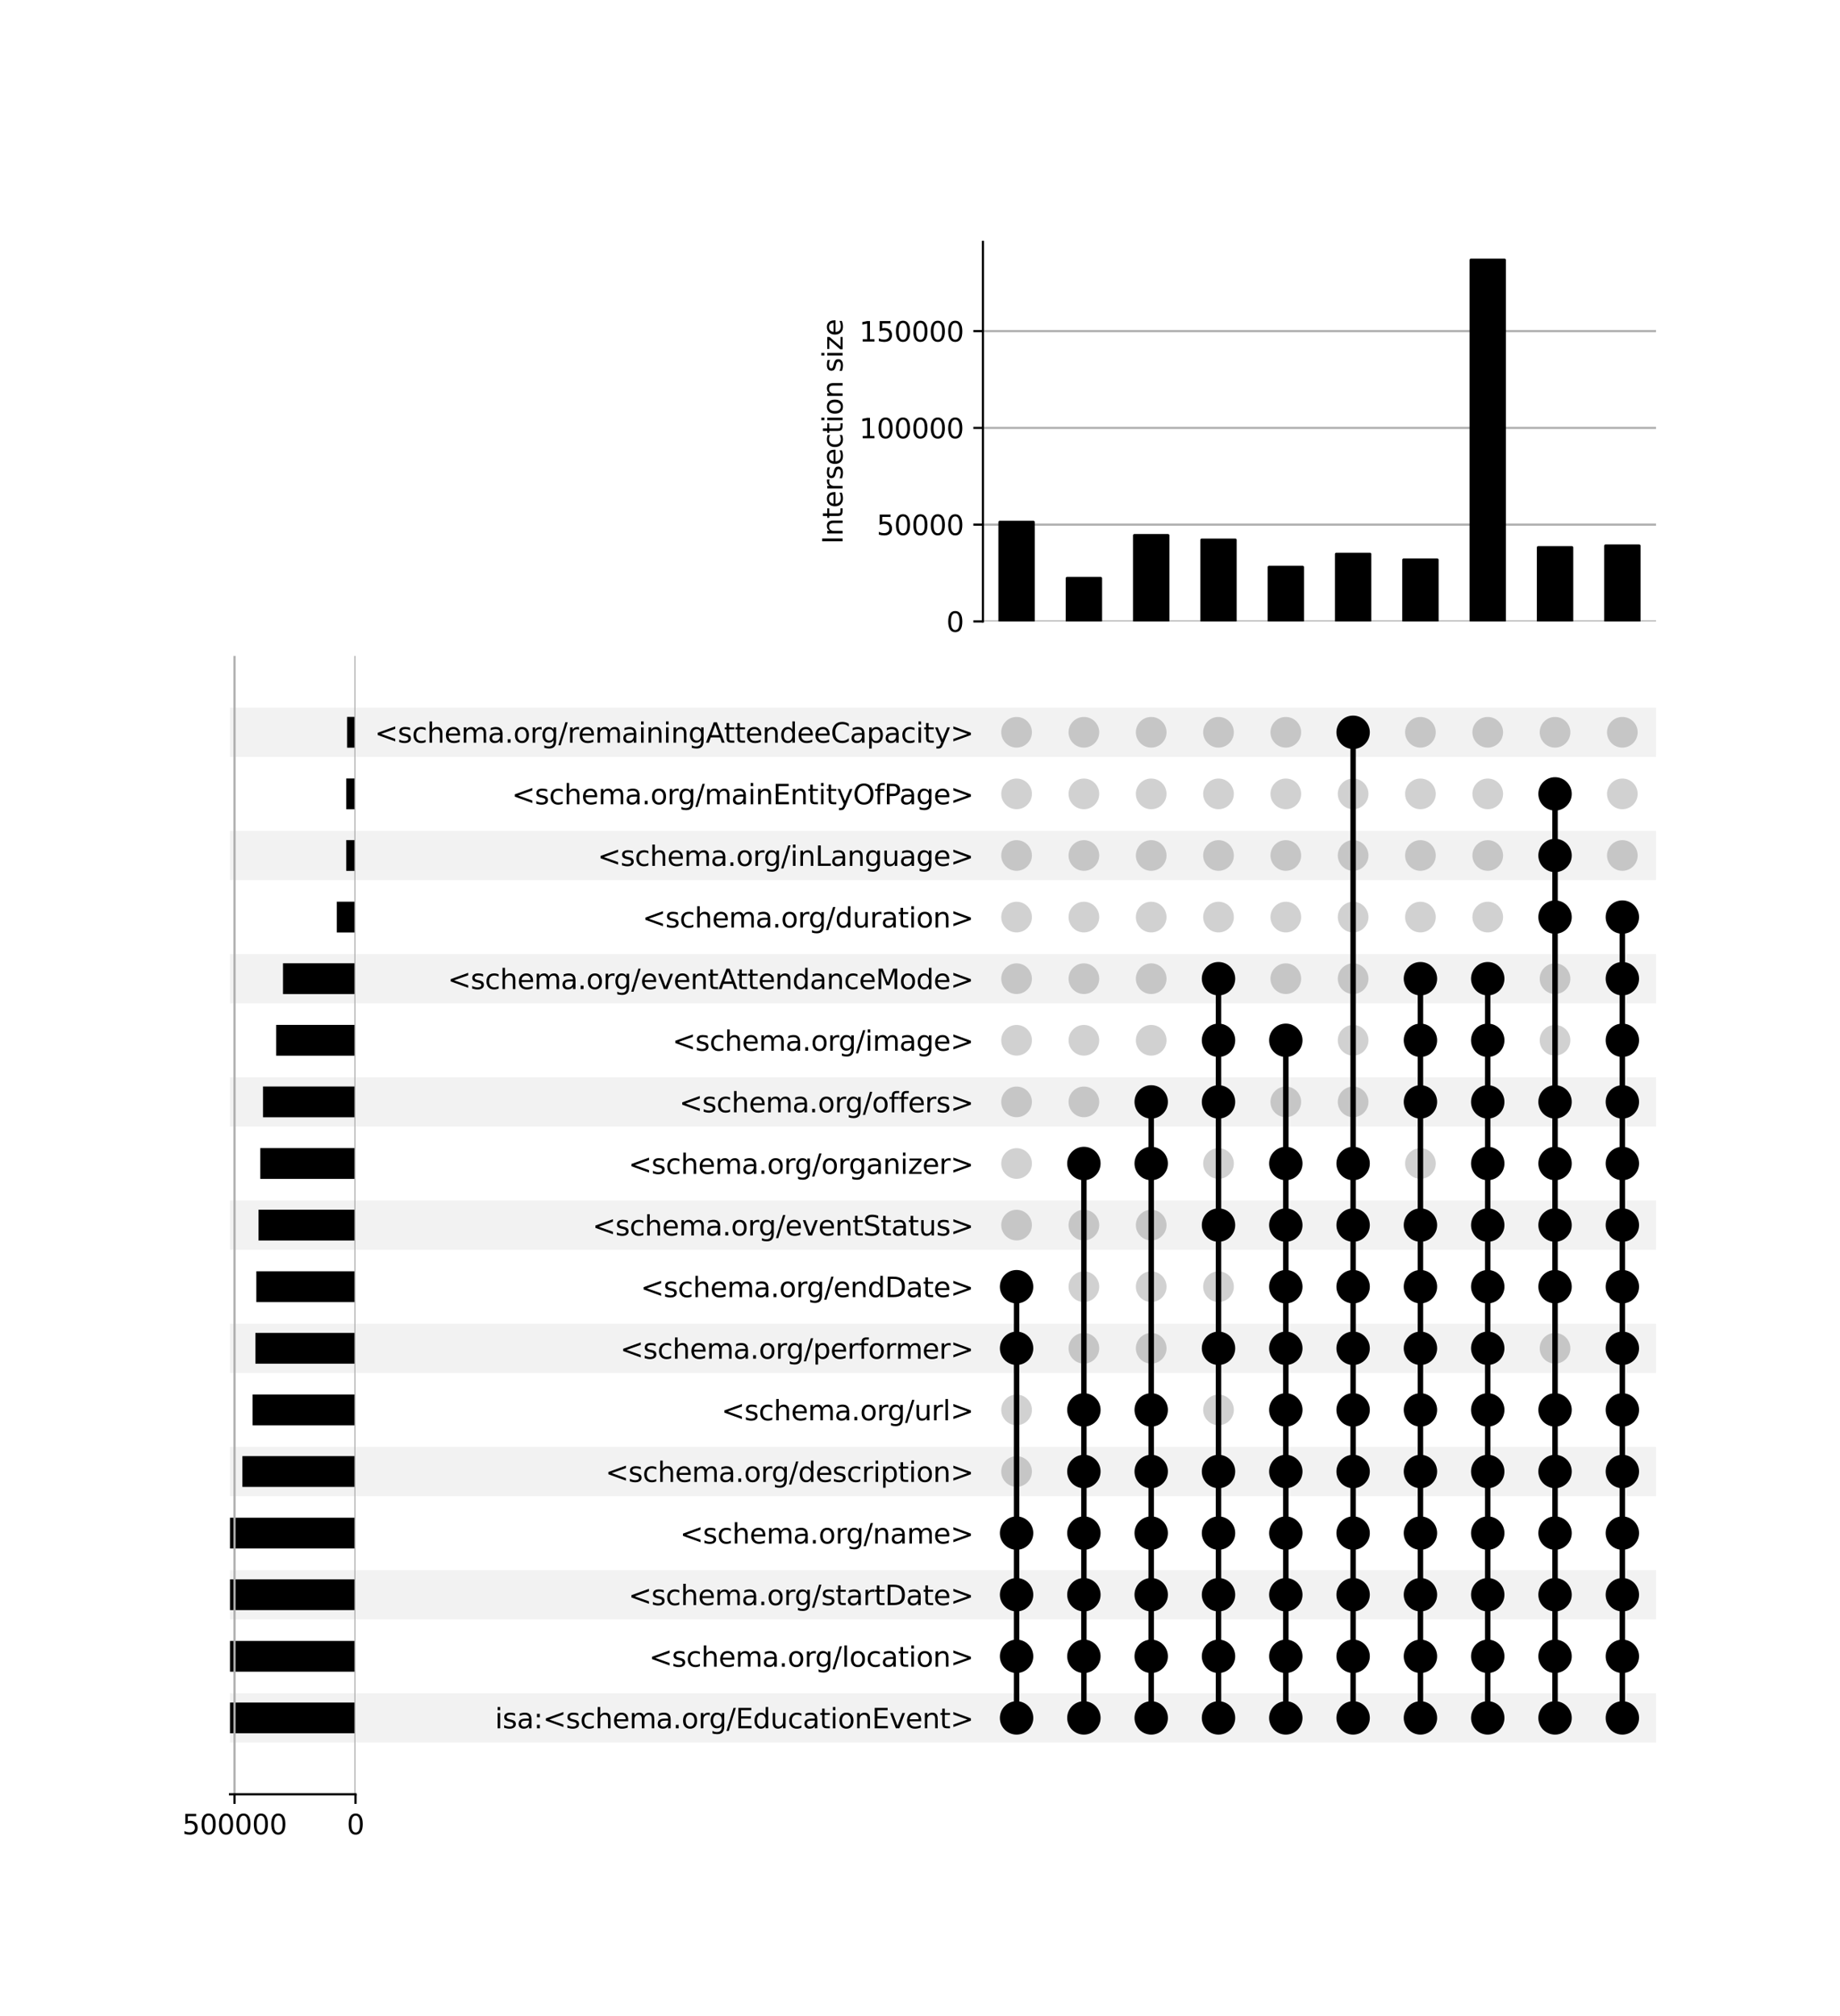<?xml version="1.0" encoding="utf-8" standalone="no"?>
<!DOCTYPE svg PUBLIC "-//W3C//DTD SVG 1.1//EN"
  "http://www.w3.org/Graphics/SVG/1.1/DTD/svg11.dtd">
<svg xmlns:xlink="http://www.w3.org/1999/xlink" width="672pt" height="736pt" viewBox="0 0 672 736" xmlns="http://www.w3.org/2000/svg" version="1.1">
 <defs>
  <style type="text/css">*{stroke-linejoin: round; stroke-linecap: butt}</style>
 </defs>
 <g id="figure_1">
  <g id="patch_1">
   <path d="M 0 736 
L 672 736 
L 672 0 
L 0 0 
z
" style="fill: #ffffff"/>
  </g>
  <g id="axes_1">
   <g id="patch_2">
    <path d="M 84 636.149 
L 604.8 636.149 
L 604.8 618.158 
L 84 618.158 
z
" clip-path="url(#p75410c4058)" style="fill-opacity: 0.051"/>
   </g>
   <g id="patch_3">
    <path d="M 84 591.172 
L 604.8 591.172 
L 604.8 573.18 
L 84 573.18 
z
" clip-path="url(#p75410c4058)" style="fill-opacity: 0.051"/>
   </g>
   <g id="patch_4">
    <path d="M 84 546.194 
L 604.8 546.194 
L 604.8 528.203 
L 84 528.203 
z
" clip-path="url(#p75410c4058)" style="fill-opacity: 0.051"/>
   </g>
   <g id="patch_5">
    <path d="M 84 501.216 
L 604.8 501.216 
L 604.8 483.225 
L 84 483.225 
z
" clip-path="url(#p75410c4058)" style="fill-opacity: 0.051"/>
   </g>
   <g id="patch_6">
    <path d="M 84 456.238 
L 604.8 456.238 
L 604.8 438.247 
L 84 438.247 
z
" clip-path="url(#p75410c4058)" style="fill-opacity: 0.051"/>
   </g>
   <g id="patch_7">
    <path d="M 84 411.26 
L 604.8 411.26 
L 604.8 393.269 
L 84 393.269 
z
" clip-path="url(#p75410c4058)" style="fill-opacity: 0.051"/>
   </g>
   <g id="patch_8">
    <path d="M 84 366.283 
L 604.8 366.283 
L 604.8 348.292 
L 84 348.292 
z
" clip-path="url(#p75410c4058)" style="fill-opacity: 0.051"/>
   </g>
   <g id="patch_9">
    <path d="M 84 321.305 
L 604.8 321.305 
L 604.8 303.314 
L 84 303.314 
z
" clip-path="url(#p75410c4058)" style="fill-opacity: 0.051"/>
   </g>
   <g id="patch_10">
    <path d="M 84 276.327 
L 604.8 276.327 
L 604.8 258.336 
L 84 258.336 
z
" clip-path="url(#p75410c4058)" style="fill-opacity: 0.051"/>
   </g>
   <g id="matplotlib.axis_1"/>
   <g id="matplotlib.axis_2">
    <g id="ytick_1"/>
    <g id="ytick_2"/>
    <g id="ytick_3"/>
    <g id="ytick_4"/>
    <g id="ytick_5"/>
    <g id="ytick_6"/>
    <g id="ytick_7"/>
    <g id="ytick_8"/>
    <g id="ytick_9"/>
    <g id="ytick_10"/>
    <g id="ytick_11"/>
    <g id="ytick_12"/>
    <g id="ytick_13"/>
    <g id="ytick_14"/>
    <g id="ytick_15"/>
    <g id="ytick_16"/>
    <g id="ytick_17"/>
   </g>
  </g>
  <g id="axes_2">
   <g id="matplotlib.axis_3">
    <g id="ytick_18">
     <g id="line2d_1"/>
     <g id="text_1">
      <!-- isa:&lt;schema.org/EducationEvent&gt; -->
      <g transform="translate(180.787 630.953) scale(0.1 -0.1)">
       <defs>
        <path id="DejaVuSans-69" d="M 603 3500 
L 1178 3500 
L 1178 0 
L 603 0 
L 603 3500 
z
M 603 4863 
L 1178 4863 
L 1178 4134 
L 603 4134 
L 603 4863 
z
" transform="scale(0.016)"/>
        <path id="DejaVuSans-73" d="M 2834 3397 
L 2834 2853 
Q 2591 2978 2328 3040 
Q 2066 3103 1784 3103 
Q 1356 3103 1142 2972 
Q 928 2841 928 2578 
Q 928 2378 1081 2264 
Q 1234 2150 1697 2047 
L 1894 2003 
Q 2506 1872 2764 1633 
Q 3022 1394 3022 966 
Q 3022 478 2636 193 
Q 2250 -91 1575 -91 
Q 1294 -91 989 -36 
Q 684 19 347 128 
L 347 722 
Q 666 556 975 473 
Q 1284 391 1588 391 
Q 1994 391 2212 530 
Q 2431 669 2431 922 
Q 2431 1156 2273 1281 
Q 2116 1406 1581 1522 
L 1381 1569 
Q 847 1681 609 1914 
Q 372 2147 372 2553 
Q 372 3047 722 3315 
Q 1072 3584 1716 3584 
Q 2034 3584 2315 3537 
Q 2597 3491 2834 3397 
z
" transform="scale(0.016)"/>
        <path id="DejaVuSans-61" d="M 2194 1759 
Q 1497 1759 1228 1600 
Q 959 1441 959 1056 
Q 959 750 1161 570 
Q 1363 391 1709 391 
Q 2188 391 2477 730 
Q 2766 1069 2766 1631 
L 2766 1759 
L 2194 1759 
z
M 3341 1997 
L 3341 0 
L 2766 0 
L 2766 531 
Q 2569 213 2275 61 
Q 1981 -91 1556 -91 
Q 1019 -91 701 211 
Q 384 513 384 1019 
Q 384 1609 779 1909 
Q 1175 2209 1959 2209 
L 2766 2209 
L 2766 2266 
Q 2766 2663 2505 2880 
Q 2244 3097 1772 3097 
Q 1472 3097 1187 3025 
Q 903 2953 641 2809 
L 641 3341 
Q 956 3463 1253 3523 
Q 1550 3584 1831 3584 
Q 2591 3584 2966 3190 
Q 3341 2797 3341 1997 
z
" transform="scale(0.016)"/>
        <path id="DejaVuSans-3a" d="M 750 794 
L 1409 794 
L 1409 0 
L 750 0 
L 750 794 
z
M 750 3309 
L 1409 3309 
L 1409 2516 
L 750 2516 
L 750 3309 
z
" transform="scale(0.016)"/>
        <path id="DejaVuSans-3c" d="M 4684 3150 
L 1459 2003 
L 4684 863 
L 4684 294 
L 678 1747 
L 678 2266 
L 4684 3719 
L 4684 3150 
z
" transform="scale(0.016)"/>
        <path id="DejaVuSans-63" d="M 3122 3366 
L 3122 2828 
Q 2878 2963 2633 3030 
Q 2388 3097 2138 3097 
Q 1578 3097 1268 2742 
Q 959 2388 959 1747 
Q 959 1106 1268 751 
Q 1578 397 2138 397 
Q 2388 397 2633 464 
Q 2878 531 3122 666 
L 3122 134 
Q 2881 22 2623 -34 
Q 2366 -91 2075 -91 
Q 1284 -91 818 406 
Q 353 903 353 1747 
Q 353 2603 823 3093 
Q 1294 3584 2113 3584 
Q 2378 3584 2631 3529 
Q 2884 3475 3122 3366 
z
" transform="scale(0.016)"/>
        <path id="DejaVuSans-68" d="M 3513 2113 
L 3513 0 
L 2938 0 
L 2938 2094 
Q 2938 2591 2744 2837 
Q 2550 3084 2163 3084 
Q 1697 3084 1428 2787 
Q 1159 2491 1159 1978 
L 1159 0 
L 581 0 
L 581 4863 
L 1159 4863 
L 1159 2956 
Q 1366 3272 1645 3428 
Q 1925 3584 2291 3584 
Q 2894 3584 3203 3211 
Q 3513 2838 3513 2113 
z
" transform="scale(0.016)"/>
        <path id="DejaVuSans-65" d="M 3597 1894 
L 3597 1613 
L 953 1613 
Q 991 1019 1311 708 
Q 1631 397 2203 397 
Q 2534 397 2845 478 
Q 3156 559 3463 722 
L 3463 178 
Q 3153 47 2828 -22 
Q 2503 -91 2169 -91 
Q 1331 -91 842 396 
Q 353 884 353 1716 
Q 353 2575 817 3079 
Q 1281 3584 2069 3584 
Q 2775 3584 3186 3129 
Q 3597 2675 3597 1894 
z
M 3022 2063 
Q 3016 2534 2758 2815 
Q 2500 3097 2075 3097 
Q 1594 3097 1305 2825 
Q 1016 2553 972 2059 
L 3022 2063 
z
" transform="scale(0.016)"/>
        <path id="DejaVuSans-6d" d="M 3328 2828 
Q 3544 3216 3844 3400 
Q 4144 3584 4550 3584 
Q 5097 3584 5394 3201 
Q 5691 2819 5691 2113 
L 5691 0 
L 5113 0 
L 5113 2094 
Q 5113 2597 4934 2840 
Q 4756 3084 4391 3084 
Q 3944 3084 3684 2787 
Q 3425 2491 3425 1978 
L 3425 0 
L 2847 0 
L 2847 2094 
Q 2847 2600 2669 2842 
Q 2491 3084 2119 3084 
Q 1678 3084 1418 2786 
Q 1159 2488 1159 1978 
L 1159 0 
L 581 0 
L 581 3500 
L 1159 3500 
L 1159 2956 
Q 1356 3278 1631 3431 
Q 1906 3584 2284 3584 
Q 2666 3584 2933 3390 
Q 3200 3197 3328 2828 
z
" transform="scale(0.016)"/>
        <path id="DejaVuSans-2e" d="M 684 794 
L 1344 794 
L 1344 0 
L 684 0 
L 684 794 
z
" transform="scale(0.016)"/>
        <path id="DejaVuSans-6f" d="M 1959 3097 
Q 1497 3097 1228 2736 
Q 959 2375 959 1747 
Q 959 1119 1226 758 
Q 1494 397 1959 397 
Q 2419 397 2687 759 
Q 2956 1122 2956 1747 
Q 2956 2369 2687 2733 
Q 2419 3097 1959 3097 
z
M 1959 3584 
Q 2709 3584 3137 3096 
Q 3566 2609 3566 1747 
Q 3566 888 3137 398 
Q 2709 -91 1959 -91 
Q 1206 -91 779 398 
Q 353 888 353 1747 
Q 353 2609 779 3096 
Q 1206 3584 1959 3584 
z
" transform="scale(0.016)"/>
        <path id="DejaVuSans-72" d="M 2631 2963 
Q 2534 3019 2420 3045 
Q 2306 3072 2169 3072 
Q 1681 3072 1420 2755 
Q 1159 2438 1159 1844 
L 1159 0 
L 581 0 
L 581 3500 
L 1159 3500 
L 1159 2956 
Q 1341 3275 1631 3429 
Q 1922 3584 2338 3584 
Q 2397 3584 2469 3576 
Q 2541 3569 2628 3553 
L 2631 2963 
z
" transform="scale(0.016)"/>
        <path id="DejaVuSans-67" d="M 2906 1791 
Q 2906 2416 2648 2759 
Q 2391 3103 1925 3103 
Q 1463 3103 1205 2759 
Q 947 2416 947 1791 
Q 947 1169 1205 825 
Q 1463 481 1925 481 
Q 2391 481 2648 825 
Q 2906 1169 2906 1791 
z
M 3481 434 
Q 3481 -459 3084 -895 
Q 2688 -1331 1869 -1331 
Q 1566 -1331 1297 -1286 
Q 1028 -1241 775 -1147 
L 775 -588 
Q 1028 -725 1275 -790 
Q 1522 -856 1778 -856 
Q 2344 -856 2625 -561 
Q 2906 -266 2906 331 
L 2906 616 
Q 2728 306 2450 153 
Q 2172 0 1784 0 
Q 1141 0 747 490 
Q 353 981 353 1791 
Q 353 2603 747 3093 
Q 1141 3584 1784 3584 
Q 2172 3584 2450 3431 
Q 2728 3278 2906 2969 
L 2906 3500 
L 3481 3500 
L 3481 434 
z
" transform="scale(0.016)"/>
        <path id="DejaVuSans-2f" d="M 1625 4666 
L 2156 4666 
L 531 -594 
L 0 -594 
L 1625 4666 
z
" transform="scale(0.016)"/>
        <path id="DejaVuSans-45" d="M 628 4666 
L 3578 4666 
L 3578 4134 
L 1259 4134 
L 1259 2753 
L 3481 2753 
L 3481 2222 
L 1259 2222 
L 1259 531 
L 3634 531 
L 3634 0 
L 628 0 
L 628 4666 
z
" transform="scale(0.016)"/>
        <path id="DejaVuSans-64" d="M 2906 2969 
L 2906 4863 
L 3481 4863 
L 3481 0 
L 2906 0 
L 2906 525 
Q 2725 213 2448 61 
Q 2172 -91 1784 -91 
Q 1150 -91 751 415 
Q 353 922 353 1747 
Q 353 2572 751 3078 
Q 1150 3584 1784 3584 
Q 2172 3584 2448 3432 
Q 2725 3281 2906 2969 
z
M 947 1747 
Q 947 1113 1208 752 
Q 1469 391 1925 391 
Q 2381 391 2643 752 
Q 2906 1113 2906 1747 
Q 2906 2381 2643 2742 
Q 2381 3103 1925 3103 
Q 1469 3103 1208 2742 
Q 947 2381 947 1747 
z
" transform="scale(0.016)"/>
        <path id="DejaVuSans-75" d="M 544 1381 
L 544 3500 
L 1119 3500 
L 1119 1403 
Q 1119 906 1312 657 
Q 1506 409 1894 409 
Q 2359 409 2629 706 
Q 2900 1003 2900 1516 
L 2900 3500 
L 3475 3500 
L 3475 0 
L 2900 0 
L 2900 538 
Q 2691 219 2414 64 
Q 2138 -91 1772 -91 
Q 1169 -91 856 284 
Q 544 659 544 1381 
z
M 1991 3584 
L 1991 3584 
z
" transform="scale(0.016)"/>
        <path id="DejaVuSans-74" d="M 1172 4494 
L 1172 3500 
L 2356 3500 
L 2356 3053 
L 1172 3053 
L 1172 1153 
Q 1172 725 1289 603 
Q 1406 481 1766 481 
L 2356 481 
L 2356 0 
L 1766 0 
Q 1100 0 847 248 
Q 594 497 594 1153 
L 594 3053 
L 172 3053 
L 172 3500 
L 594 3500 
L 594 4494 
L 1172 4494 
z
" transform="scale(0.016)"/>
        <path id="DejaVuSans-6e" d="M 3513 2113 
L 3513 0 
L 2938 0 
L 2938 2094 
Q 2938 2591 2744 2837 
Q 2550 3084 2163 3084 
Q 1697 3084 1428 2787 
Q 1159 2491 1159 1978 
L 1159 0 
L 581 0 
L 581 3500 
L 1159 3500 
L 1159 2956 
Q 1366 3272 1645 3428 
Q 1925 3584 2291 3584 
Q 2894 3584 3203 3211 
Q 3513 2838 3513 2113 
z
" transform="scale(0.016)"/>
        <path id="DejaVuSans-76" d="M 191 3500 
L 800 3500 
L 1894 563 
L 2988 3500 
L 3597 3500 
L 2284 0 
L 1503 0 
L 191 3500 
z
" transform="scale(0.016)"/>
        <path id="DejaVuSans-3e" d="M 678 3150 
L 678 3719 
L 4684 2266 
L 4684 1747 
L 678 294 
L 678 863 
L 3897 2003 
L 678 3150 
z
" transform="scale(0.016)"/>
       </defs>
       <use xlink:href="#DejaVuSans-69"/>
       <use xlink:href="#DejaVuSans-73" x="27.783"/>
       <use xlink:href="#DejaVuSans-61" x="79.883"/>
       <use xlink:href="#DejaVuSans-3a" x="141.162"/>
       <use xlink:href="#DejaVuSans-3c" x="174.854"/>
       <use xlink:href="#DejaVuSans-73" x="258.643"/>
       <use xlink:href="#DejaVuSans-63" x="310.742"/>
       <use xlink:href="#DejaVuSans-68" x="365.723"/>
       <use xlink:href="#DejaVuSans-65" x="429.102"/>
       <use xlink:href="#DejaVuSans-6d" x="490.625"/>
       <use xlink:href="#DejaVuSans-61" x="588.037"/>
       <use xlink:href="#DejaVuSans-2e" x="649.316"/>
       <use xlink:href="#DejaVuSans-6f" x="681.104"/>
       <use xlink:href="#DejaVuSans-72" x="742.285"/>
       <use xlink:href="#DejaVuSans-67" x="781.648"/>
       <use xlink:href="#DejaVuSans-2f" x="845.125"/>
       <use xlink:href="#DejaVuSans-45" x="878.816"/>
       <use xlink:href="#DejaVuSans-64" x="942"/>
       <use xlink:href="#DejaVuSans-75" x="1005.477"/>
       <use xlink:href="#DejaVuSans-63" x="1068.855"/>
       <use xlink:href="#DejaVuSans-61" x="1123.836"/>
       <use xlink:href="#DejaVuSans-74" x="1185.115"/>
       <use xlink:href="#DejaVuSans-69" x="1224.324"/>
       <use xlink:href="#DejaVuSans-6f" x="1252.107"/>
       <use xlink:href="#DejaVuSans-6e" x="1313.289"/>
       <use xlink:href="#DejaVuSans-45" x="1376.668"/>
       <use xlink:href="#DejaVuSans-76" x="1439.852"/>
       <use xlink:href="#DejaVuSans-65" x="1499.031"/>
       <use xlink:href="#DejaVuSans-6e" x="1560.555"/>
       <use xlink:href="#DejaVuSans-74" x="1623.934"/>
       <use xlink:href="#DejaVuSans-3e" x="1663.143"/>
      </g>
     </g>
    </g>
    <g id="ytick_19">
     <g id="line2d_2"/>
     <g id="text_2">
      <!-- &lt;schema.org/location&gt; -->
      <g transform="translate(237.028 608.464) scale(0.1 -0.1)">
       <defs>
        <path id="DejaVuSans-6c" d="M 603 4863 
L 1178 4863 
L 1178 0 
L 603 0 
L 603 4863 
z
" transform="scale(0.016)"/>
       </defs>
       <use xlink:href="#DejaVuSans-3c"/>
       <use xlink:href="#DejaVuSans-73" x="83.789"/>
       <use xlink:href="#DejaVuSans-63" x="135.889"/>
       <use xlink:href="#DejaVuSans-68" x="190.869"/>
       <use xlink:href="#DejaVuSans-65" x="254.248"/>
       <use xlink:href="#DejaVuSans-6d" x="315.771"/>
       <use xlink:href="#DejaVuSans-61" x="413.184"/>
       <use xlink:href="#DejaVuSans-2e" x="474.463"/>
       <use xlink:href="#DejaVuSans-6f" x="506.25"/>
       <use xlink:href="#DejaVuSans-72" x="567.432"/>
       <use xlink:href="#DejaVuSans-67" x="606.795"/>
       <use xlink:href="#DejaVuSans-2f" x="670.271"/>
       <use xlink:href="#DejaVuSans-6c" x="703.963"/>
       <use xlink:href="#DejaVuSans-6f" x="731.746"/>
       <use xlink:href="#DejaVuSans-63" x="792.928"/>
       <use xlink:href="#DejaVuSans-61" x="847.908"/>
       <use xlink:href="#DejaVuSans-74" x="909.188"/>
       <use xlink:href="#DejaVuSans-69" x="948.396"/>
       <use xlink:href="#DejaVuSans-6f" x="976.18"/>
       <use xlink:href="#DejaVuSans-6e" x="1037.361"/>
       <use xlink:href="#DejaVuSans-3e" x="1100.74"/>
      </g>
     </g>
    </g>
    <g id="ytick_20">
     <g id="line2d_3"/>
     <g id="text_3">
      <!-- &lt;schema.org/startDate&gt; -->
      <g transform="translate(229.515 585.975) scale(0.1 -0.1)">
       <defs>
        <path id="DejaVuSans-44" d="M 1259 4147 
L 1259 519 
L 2022 519 
Q 2988 519 3436 956 
Q 3884 1394 3884 2338 
Q 3884 3275 3436 3711 
Q 2988 4147 2022 4147 
L 1259 4147 
z
M 628 4666 
L 1925 4666 
Q 3281 4666 3915 4102 
Q 4550 3538 4550 2338 
Q 4550 1131 3912 565 
Q 3275 0 1925 0 
L 628 0 
L 628 4666 
z
" transform="scale(0.016)"/>
       </defs>
       <use xlink:href="#DejaVuSans-3c"/>
       <use xlink:href="#DejaVuSans-73" x="83.789"/>
       <use xlink:href="#DejaVuSans-63" x="135.889"/>
       <use xlink:href="#DejaVuSans-68" x="190.869"/>
       <use xlink:href="#DejaVuSans-65" x="254.248"/>
       <use xlink:href="#DejaVuSans-6d" x="315.771"/>
       <use xlink:href="#DejaVuSans-61" x="413.184"/>
       <use xlink:href="#DejaVuSans-2e" x="474.463"/>
       <use xlink:href="#DejaVuSans-6f" x="506.25"/>
       <use xlink:href="#DejaVuSans-72" x="567.432"/>
       <use xlink:href="#DejaVuSans-67" x="606.795"/>
       <use xlink:href="#DejaVuSans-2f" x="670.271"/>
       <use xlink:href="#DejaVuSans-73" x="703.963"/>
       <use xlink:href="#DejaVuSans-74" x="756.062"/>
       <use xlink:href="#DejaVuSans-61" x="795.271"/>
       <use xlink:href="#DejaVuSans-72" x="856.551"/>
       <use xlink:href="#DejaVuSans-74" x="897.664"/>
       <use xlink:href="#DejaVuSans-44" x="936.873"/>
       <use xlink:href="#DejaVuSans-61" x="1013.875"/>
       <use xlink:href="#DejaVuSans-74" x="1075.154"/>
       <use xlink:href="#DejaVuSans-65" x="1114.363"/>
       <use xlink:href="#DejaVuSans-3e" x="1175.887"/>
      </g>
     </g>
    </g>
    <g id="ytick_21">
     <g id="line2d_4"/>
     <g id="text_4">
      <!-- &lt;schema.org/name&gt; -->
      <g transform="translate(248.346 563.486) scale(0.1 -0.1)">
       <use xlink:href="#DejaVuSans-3c"/>
       <use xlink:href="#DejaVuSans-73" x="83.789"/>
       <use xlink:href="#DejaVuSans-63" x="135.889"/>
       <use xlink:href="#DejaVuSans-68" x="190.869"/>
       <use xlink:href="#DejaVuSans-65" x="254.248"/>
       <use xlink:href="#DejaVuSans-6d" x="315.771"/>
       <use xlink:href="#DejaVuSans-61" x="413.184"/>
       <use xlink:href="#DejaVuSans-2e" x="474.463"/>
       <use xlink:href="#DejaVuSans-6f" x="506.25"/>
       <use xlink:href="#DejaVuSans-72" x="567.432"/>
       <use xlink:href="#DejaVuSans-67" x="606.795"/>
       <use xlink:href="#DejaVuSans-2f" x="670.271"/>
       <use xlink:href="#DejaVuSans-6e" x="703.963"/>
       <use xlink:href="#DejaVuSans-61" x="767.342"/>
       <use xlink:href="#DejaVuSans-6d" x="828.621"/>
       <use xlink:href="#DejaVuSans-65" x="926.033"/>
       <use xlink:href="#DejaVuSans-3e" x="987.557"/>
      </g>
     </g>
    </g>
    <g id="ytick_22">
     <g id="line2d_5"/>
     <g id="text_5">
      <!-- &lt;schema.org/description&gt; -->
      <g transform="translate(221.104 540.997) scale(0.1 -0.1)">
       <defs>
        <path id="DejaVuSans-70" d="M 1159 525 
L 1159 -1331 
L 581 -1331 
L 581 3500 
L 1159 3500 
L 1159 2969 
Q 1341 3281 1617 3432 
Q 1894 3584 2278 3584 
Q 2916 3584 3314 3078 
Q 3713 2572 3713 1747 
Q 3713 922 3314 415 
Q 2916 -91 2278 -91 
Q 1894 -91 1617 61 
Q 1341 213 1159 525 
z
M 3116 1747 
Q 3116 2381 2855 2742 
Q 2594 3103 2138 3103 
Q 1681 3103 1420 2742 
Q 1159 2381 1159 1747 
Q 1159 1113 1420 752 
Q 1681 391 2138 391 
Q 2594 391 2855 752 
Q 3116 1113 3116 1747 
z
" transform="scale(0.016)"/>
       </defs>
       <use xlink:href="#DejaVuSans-3c"/>
       <use xlink:href="#DejaVuSans-73" x="83.789"/>
       <use xlink:href="#DejaVuSans-63" x="135.889"/>
       <use xlink:href="#DejaVuSans-68" x="190.869"/>
       <use xlink:href="#DejaVuSans-65" x="254.248"/>
       <use xlink:href="#DejaVuSans-6d" x="315.771"/>
       <use xlink:href="#DejaVuSans-61" x="413.184"/>
       <use xlink:href="#DejaVuSans-2e" x="474.463"/>
       <use xlink:href="#DejaVuSans-6f" x="506.25"/>
       <use xlink:href="#DejaVuSans-72" x="567.432"/>
       <use xlink:href="#DejaVuSans-67" x="606.795"/>
       <use xlink:href="#DejaVuSans-2f" x="670.271"/>
       <use xlink:href="#DejaVuSans-64" x="703.963"/>
       <use xlink:href="#DejaVuSans-65" x="767.439"/>
       <use xlink:href="#DejaVuSans-73" x="828.963"/>
       <use xlink:href="#DejaVuSans-63" x="881.062"/>
       <use xlink:href="#DejaVuSans-72" x="936.043"/>
       <use xlink:href="#DejaVuSans-69" x="977.156"/>
       <use xlink:href="#DejaVuSans-70" x="1004.939"/>
       <use xlink:href="#DejaVuSans-74" x="1068.416"/>
       <use xlink:href="#DejaVuSans-69" x="1107.625"/>
       <use xlink:href="#DejaVuSans-6f" x="1135.408"/>
       <use xlink:href="#DejaVuSans-6e" x="1196.59"/>
       <use xlink:href="#DejaVuSans-3e" x="1259.969"/>
      </g>
     </g>
    </g>
    <g id="ytick_23">
     <g id="line2d_6"/>
     <g id="text_6">
      <!-- &lt;schema.org/url&gt; -->
      <g transform="translate(263.479 518.509) scale(0.1 -0.1)">
       <use xlink:href="#DejaVuSans-3c"/>
       <use xlink:href="#DejaVuSans-73" x="83.789"/>
       <use xlink:href="#DejaVuSans-63" x="135.889"/>
       <use xlink:href="#DejaVuSans-68" x="190.869"/>
       <use xlink:href="#DejaVuSans-65" x="254.248"/>
       <use xlink:href="#DejaVuSans-6d" x="315.771"/>
       <use xlink:href="#DejaVuSans-61" x="413.184"/>
       <use xlink:href="#DejaVuSans-2e" x="474.463"/>
       <use xlink:href="#DejaVuSans-6f" x="506.25"/>
       <use xlink:href="#DejaVuSans-72" x="567.432"/>
       <use xlink:href="#DejaVuSans-67" x="606.795"/>
       <use xlink:href="#DejaVuSans-2f" x="670.271"/>
       <use xlink:href="#DejaVuSans-75" x="703.963"/>
       <use xlink:href="#DejaVuSans-72" x="767.342"/>
       <use xlink:href="#DejaVuSans-6c" x="808.455"/>
       <use xlink:href="#DejaVuSans-3e" x="836.238"/>
      </g>
     </g>
    </g>
    <g id="ytick_24">
     <g id="line2d_7"/>
     <g id="text_7">
      <!-- &lt;schema.org/performer&gt; -->
      <g transform="translate(226.514 496.02) scale(0.1 -0.1)">
       <defs>
        <path id="DejaVuSans-66" d="M 2375 4863 
L 2375 4384 
L 1825 4384 
Q 1516 4384 1395 4259 
Q 1275 4134 1275 3809 
L 1275 3500 
L 2222 3500 
L 2222 3053 
L 1275 3053 
L 1275 0 
L 697 0 
L 697 3053 
L 147 3053 
L 147 3500 
L 697 3500 
L 697 3744 
Q 697 4328 969 4595 
Q 1241 4863 1831 4863 
L 2375 4863 
z
" transform="scale(0.016)"/>
       </defs>
       <use xlink:href="#DejaVuSans-3c"/>
       <use xlink:href="#DejaVuSans-73" x="83.789"/>
       <use xlink:href="#DejaVuSans-63" x="135.889"/>
       <use xlink:href="#DejaVuSans-68" x="190.869"/>
       <use xlink:href="#DejaVuSans-65" x="254.248"/>
       <use xlink:href="#DejaVuSans-6d" x="315.771"/>
       <use xlink:href="#DejaVuSans-61" x="413.184"/>
       <use xlink:href="#DejaVuSans-2e" x="474.463"/>
       <use xlink:href="#DejaVuSans-6f" x="506.25"/>
       <use xlink:href="#DejaVuSans-72" x="567.432"/>
       <use xlink:href="#DejaVuSans-67" x="606.795"/>
       <use xlink:href="#DejaVuSans-2f" x="670.271"/>
       <use xlink:href="#DejaVuSans-70" x="703.963"/>
       <use xlink:href="#DejaVuSans-65" x="767.439"/>
       <use xlink:href="#DejaVuSans-72" x="828.963"/>
       <use xlink:href="#DejaVuSans-66" x="870.076"/>
       <use xlink:href="#DejaVuSans-6f" x="905.281"/>
       <use xlink:href="#DejaVuSans-72" x="966.463"/>
       <use xlink:href="#DejaVuSans-6d" x="1005.826"/>
       <use xlink:href="#DejaVuSans-65" x="1103.238"/>
       <use xlink:href="#DejaVuSans-72" x="1164.762"/>
       <use xlink:href="#DejaVuSans-3e" x="1205.875"/>
      </g>
     </g>
    </g>
    <g id="ytick_25">
     <g id="line2d_8"/>
     <g id="text_8">
      <!-- &lt;schema.org/endDate&gt; -->
      <g transform="translate(233.965 473.531) scale(0.1 -0.1)">
       <use xlink:href="#DejaVuSans-3c"/>
       <use xlink:href="#DejaVuSans-73" x="83.789"/>
       <use xlink:href="#DejaVuSans-63" x="135.889"/>
       <use xlink:href="#DejaVuSans-68" x="190.869"/>
       <use xlink:href="#DejaVuSans-65" x="254.248"/>
       <use xlink:href="#DejaVuSans-6d" x="315.771"/>
       <use xlink:href="#DejaVuSans-61" x="413.184"/>
       <use xlink:href="#DejaVuSans-2e" x="474.463"/>
       <use xlink:href="#DejaVuSans-6f" x="506.25"/>
       <use xlink:href="#DejaVuSans-72" x="567.432"/>
       <use xlink:href="#DejaVuSans-67" x="606.795"/>
       <use xlink:href="#DejaVuSans-2f" x="670.271"/>
       <use xlink:href="#DejaVuSans-65" x="703.963"/>
       <use xlink:href="#DejaVuSans-6e" x="765.486"/>
       <use xlink:href="#DejaVuSans-64" x="828.865"/>
       <use xlink:href="#DejaVuSans-44" x="892.342"/>
       <use xlink:href="#DejaVuSans-61" x="969.344"/>
       <use xlink:href="#DejaVuSans-74" x="1030.623"/>
       <use xlink:href="#DejaVuSans-65" x="1069.832"/>
       <use xlink:href="#DejaVuSans-3e" x="1131.355"/>
      </g>
     </g>
    </g>
    <g id="ytick_26">
     <g id="line2d_9"/>
     <g id="text_9">
      <!-- &lt;schema.org/eventStatus&gt; -->
      <g transform="translate(216.359 451.042) scale(0.1 -0.1)">
       <defs>
        <path id="DejaVuSans-53" d="M 3425 4513 
L 3425 3897 
Q 3066 4069 2747 4153 
Q 2428 4238 2131 4238 
Q 1616 4238 1336 4038 
Q 1056 3838 1056 3469 
Q 1056 3159 1242 3001 
Q 1428 2844 1947 2747 
L 2328 2669 
Q 3034 2534 3370 2195 
Q 3706 1856 3706 1288 
Q 3706 609 3251 259 
Q 2797 -91 1919 -91 
Q 1588 -91 1214 -16 
Q 841 59 441 206 
L 441 856 
Q 825 641 1194 531 
Q 1563 422 1919 422 
Q 2459 422 2753 634 
Q 3047 847 3047 1241 
Q 3047 1584 2836 1778 
Q 2625 1972 2144 2069 
L 1759 2144 
Q 1053 2284 737 2584 
Q 422 2884 422 3419 
Q 422 4038 858 4394 
Q 1294 4750 2059 4750 
Q 2388 4750 2728 4690 
Q 3069 4631 3425 4513 
z
" transform="scale(0.016)"/>
       </defs>
       <use xlink:href="#DejaVuSans-3c"/>
       <use xlink:href="#DejaVuSans-73" x="83.789"/>
       <use xlink:href="#DejaVuSans-63" x="135.889"/>
       <use xlink:href="#DejaVuSans-68" x="190.869"/>
       <use xlink:href="#DejaVuSans-65" x="254.248"/>
       <use xlink:href="#DejaVuSans-6d" x="315.771"/>
       <use xlink:href="#DejaVuSans-61" x="413.184"/>
       <use xlink:href="#DejaVuSans-2e" x="474.463"/>
       <use xlink:href="#DejaVuSans-6f" x="506.25"/>
       <use xlink:href="#DejaVuSans-72" x="567.432"/>
       <use xlink:href="#DejaVuSans-67" x="606.795"/>
       <use xlink:href="#DejaVuSans-2f" x="670.271"/>
       <use xlink:href="#DejaVuSans-65" x="703.963"/>
       <use xlink:href="#DejaVuSans-76" x="765.486"/>
       <use xlink:href="#DejaVuSans-65" x="824.666"/>
       <use xlink:href="#DejaVuSans-6e" x="886.189"/>
       <use xlink:href="#DejaVuSans-74" x="949.568"/>
       <use xlink:href="#DejaVuSans-53" x="988.777"/>
       <use xlink:href="#DejaVuSans-74" x="1052.254"/>
       <use xlink:href="#DejaVuSans-61" x="1091.463"/>
       <use xlink:href="#DejaVuSans-74" x="1152.742"/>
       <use xlink:href="#DejaVuSans-75" x="1191.951"/>
       <use xlink:href="#DejaVuSans-73" x="1255.33"/>
       <use xlink:href="#DejaVuSans-3e" x="1307.43"/>
      </g>
     </g>
    </g>
    <g id="ytick_27">
     <g id="line2d_10"/>
     <g id="text_10">
      <!-- &lt;schema.org/organizer&gt; -->
      <g transform="translate(229.546 428.553) scale(0.1 -0.1)">
       <defs>
        <path id="DejaVuSans-7a" d="M 353 3500 
L 3084 3500 
L 3084 2975 
L 922 459 
L 3084 459 
L 3084 0 
L 275 0 
L 275 525 
L 2438 3041 
L 353 3041 
L 353 3500 
z
" transform="scale(0.016)"/>
       </defs>
       <use xlink:href="#DejaVuSans-3c"/>
       <use xlink:href="#DejaVuSans-73" x="83.789"/>
       <use xlink:href="#DejaVuSans-63" x="135.889"/>
       <use xlink:href="#DejaVuSans-68" x="190.869"/>
       <use xlink:href="#DejaVuSans-65" x="254.248"/>
       <use xlink:href="#DejaVuSans-6d" x="315.771"/>
       <use xlink:href="#DejaVuSans-61" x="413.184"/>
       <use xlink:href="#DejaVuSans-2e" x="474.463"/>
       <use xlink:href="#DejaVuSans-6f" x="506.25"/>
       <use xlink:href="#DejaVuSans-72" x="567.432"/>
       <use xlink:href="#DejaVuSans-67" x="606.795"/>
       <use xlink:href="#DejaVuSans-2f" x="670.271"/>
       <use xlink:href="#DejaVuSans-6f" x="703.963"/>
       <use xlink:href="#DejaVuSans-72" x="765.145"/>
       <use xlink:href="#DejaVuSans-67" x="804.508"/>
       <use xlink:href="#DejaVuSans-61" x="867.984"/>
       <use xlink:href="#DejaVuSans-6e" x="929.264"/>
       <use xlink:href="#DejaVuSans-69" x="992.643"/>
       <use xlink:href="#DejaVuSans-7a" x="1020.426"/>
       <use xlink:href="#DejaVuSans-65" x="1072.916"/>
       <use xlink:href="#DejaVuSans-72" x="1134.439"/>
       <use xlink:href="#DejaVuSans-3e" x="1175.553"/>
      </g>
     </g>
    </g>
    <g id="ytick_28">
     <g id="line2d_11"/>
     <g id="text_11">
      <!-- &lt;schema.org/offers&gt; -->
      <g transform="translate(248.073 406.064) scale(0.1 -0.1)">
       <use xlink:href="#DejaVuSans-3c"/>
       <use xlink:href="#DejaVuSans-73" x="83.789"/>
       <use xlink:href="#DejaVuSans-63" x="135.889"/>
       <use xlink:href="#DejaVuSans-68" x="190.869"/>
       <use xlink:href="#DejaVuSans-65" x="254.248"/>
       <use xlink:href="#DejaVuSans-6d" x="315.771"/>
       <use xlink:href="#DejaVuSans-61" x="413.184"/>
       <use xlink:href="#DejaVuSans-2e" x="474.463"/>
       <use xlink:href="#DejaVuSans-6f" x="506.25"/>
       <use xlink:href="#DejaVuSans-72" x="567.432"/>
       <use xlink:href="#DejaVuSans-67" x="606.795"/>
       <use xlink:href="#DejaVuSans-2f" x="670.271"/>
       <use xlink:href="#DejaVuSans-6f" x="703.963"/>
       <use xlink:href="#DejaVuSans-66" x="765.145"/>
       <use xlink:href="#DejaVuSans-66" x="800.35"/>
       <use xlink:href="#DejaVuSans-65" x="835.555"/>
       <use xlink:href="#DejaVuSans-72" x="897.078"/>
       <use xlink:href="#DejaVuSans-73" x="938.191"/>
       <use xlink:href="#DejaVuSans-3e" x="990.291"/>
      </g>
     </g>
    </g>
    <g id="ytick_29">
     <g id="line2d_12"/>
     <g id="text_12">
      <!-- &lt;schema.org/image&gt; -->
      <g transform="translate(245.557 383.575) scale(0.1 -0.1)">
       <use xlink:href="#DejaVuSans-3c"/>
       <use xlink:href="#DejaVuSans-73" x="83.789"/>
       <use xlink:href="#DejaVuSans-63" x="135.889"/>
       <use xlink:href="#DejaVuSans-68" x="190.869"/>
       <use xlink:href="#DejaVuSans-65" x="254.248"/>
       <use xlink:href="#DejaVuSans-6d" x="315.771"/>
       <use xlink:href="#DejaVuSans-61" x="413.184"/>
       <use xlink:href="#DejaVuSans-2e" x="474.463"/>
       <use xlink:href="#DejaVuSans-6f" x="506.25"/>
       <use xlink:href="#DejaVuSans-72" x="567.432"/>
       <use xlink:href="#DejaVuSans-67" x="606.795"/>
       <use xlink:href="#DejaVuSans-2f" x="670.271"/>
       <use xlink:href="#DejaVuSans-69" x="703.963"/>
       <use xlink:href="#DejaVuSans-6d" x="731.746"/>
       <use xlink:href="#DejaVuSans-61" x="829.158"/>
       <use xlink:href="#DejaVuSans-67" x="890.438"/>
       <use xlink:href="#DejaVuSans-65" x="953.914"/>
       <use xlink:href="#DejaVuSans-3e" x="1015.438"/>
      </g>
     </g>
    </g>
    <g id="ytick_30">
     <g id="line2d_13"/>
     <g id="text_13">
      <!-- &lt;schema.org/eventAttendanceMode&gt; -->
      <g transform="translate(163.512 361.086) scale(0.1 -0.1)">
       <defs>
        <path id="DejaVuSans-41" d="M 2188 4044 
L 1331 1722 
L 3047 1722 
L 2188 4044 
z
M 1831 4666 
L 2547 4666 
L 4325 0 
L 3669 0 
L 3244 1197 
L 1141 1197 
L 716 0 
L 50 0 
L 1831 4666 
z
" transform="scale(0.016)"/>
        <path id="DejaVuSans-4d" d="M 628 4666 
L 1569 4666 
L 2759 1491 
L 3956 4666 
L 4897 4666 
L 4897 0 
L 4281 0 
L 4281 4097 
L 3078 897 
L 2444 897 
L 1241 4097 
L 1241 0 
L 628 0 
L 628 4666 
z
" transform="scale(0.016)"/>
       </defs>
       <use xlink:href="#DejaVuSans-3c"/>
       <use xlink:href="#DejaVuSans-73" x="83.789"/>
       <use xlink:href="#DejaVuSans-63" x="135.889"/>
       <use xlink:href="#DejaVuSans-68" x="190.869"/>
       <use xlink:href="#DejaVuSans-65" x="254.248"/>
       <use xlink:href="#DejaVuSans-6d" x="315.771"/>
       <use xlink:href="#DejaVuSans-61" x="413.184"/>
       <use xlink:href="#DejaVuSans-2e" x="474.463"/>
       <use xlink:href="#DejaVuSans-6f" x="506.25"/>
       <use xlink:href="#DejaVuSans-72" x="567.432"/>
       <use xlink:href="#DejaVuSans-67" x="606.795"/>
       <use xlink:href="#DejaVuSans-2f" x="670.271"/>
       <use xlink:href="#DejaVuSans-65" x="703.963"/>
       <use xlink:href="#DejaVuSans-76" x="765.486"/>
       <use xlink:href="#DejaVuSans-65" x="824.666"/>
       <use xlink:href="#DejaVuSans-6e" x="886.189"/>
       <use xlink:href="#DejaVuSans-74" x="949.568"/>
       <use xlink:href="#DejaVuSans-41" x="988.777"/>
       <use xlink:href="#DejaVuSans-74" x="1055.436"/>
       <use xlink:href="#DejaVuSans-74" x="1094.645"/>
       <use xlink:href="#DejaVuSans-65" x="1133.854"/>
       <use xlink:href="#DejaVuSans-6e" x="1195.377"/>
       <use xlink:href="#DejaVuSans-64" x="1258.756"/>
       <use xlink:href="#DejaVuSans-61" x="1322.232"/>
       <use xlink:href="#DejaVuSans-6e" x="1383.512"/>
       <use xlink:href="#DejaVuSans-63" x="1446.891"/>
       <use xlink:href="#DejaVuSans-65" x="1501.871"/>
       <use xlink:href="#DejaVuSans-4d" x="1563.395"/>
       <use xlink:href="#DejaVuSans-6f" x="1649.674"/>
       <use xlink:href="#DejaVuSans-64" x="1710.855"/>
       <use xlink:href="#DejaVuSans-65" x="1774.332"/>
       <use xlink:href="#DejaVuSans-3e" x="1835.855"/>
      </g>
     </g>
    </g>
    <g id="ytick_31">
     <g id="line2d_14"/>
     <g id="text_14">
      <!-- &lt;schema.org/duration&gt; -->
      <g transform="translate(234.626 338.597) scale(0.1 -0.1)">
       <use xlink:href="#DejaVuSans-3c"/>
       <use xlink:href="#DejaVuSans-73" x="83.789"/>
       <use xlink:href="#DejaVuSans-63" x="135.889"/>
       <use xlink:href="#DejaVuSans-68" x="190.869"/>
       <use xlink:href="#DejaVuSans-65" x="254.248"/>
       <use xlink:href="#DejaVuSans-6d" x="315.771"/>
       <use xlink:href="#DejaVuSans-61" x="413.184"/>
       <use xlink:href="#DejaVuSans-2e" x="474.463"/>
       <use xlink:href="#DejaVuSans-6f" x="506.25"/>
       <use xlink:href="#DejaVuSans-72" x="567.432"/>
       <use xlink:href="#DejaVuSans-67" x="606.795"/>
       <use xlink:href="#DejaVuSans-2f" x="670.271"/>
       <use xlink:href="#DejaVuSans-64" x="703.963"/>
       <use xlink:href="#DejaVuSans-75" x="767.439"/>
       <use xlink:href="#DejaVuSans-72" x="830.818"/>
       <use xlink:href="#DejaVuSans-61" x="871.932"/>
       <use xlink:href="#DejaVuSans-74" x="933.211"/>
       <use xlink:href="#DejaVuSans-69" x="972.42"/>
       <use xlink:href="#DejaVuSans-6f" x="1000.203"/>
       <use xlink:href="#DejaVuSans-6e" x="1061.385"/>
       <use xlink:href="#DejaVuSans-3e" x="1124.764"/>
      </g>
     </g>
    </g>
    <g id="ytick_32">
     <g id="line2d_15"/>
     <g id="text_15">
      <!-- &lt;schema.org/inLanguage&gt; -->
      <g transform="translate(218.237 316.109) scale(0.1 -0.1)">
       <defs>
        <path id="DejaVuSans-4c" d="M 628 4666 
L 1259 4666 
L 1259 531 
L 3531 531 
L 3531 0 
L 628 0 
L 628 4666 
z
" transform="scale(0.016)"/>
       </defs>
       <use xlink:href="#DejaVuSans-3c"/>
       <use xlink:href="#DejaVuSans-73" x="83.789"/>
       <use xlink:href="#DejaVuSans-63" x="135.889"/>
       <use xlink:href="#DejaVuSans-68" x="190.869"/>
       <use xlink:href="#DejaVuSans-65" x="254.248"/>
       <use xlink:href="#DejaVuSans-6d" x="315.771"/>
       <use xlink:href="#DejaVuSans-61" x="413.184"/>
       <use xlink:href="#DejaVuSans-2e" x="474.463"/>
       <use xlink:href="#DejaVuSans-6f" x="506.25"/>
       <use xlink:href="#DejaVuSans-72" x="567.432"/>
       <use xlink:href="#DejaVuSans-67" x="606.795"/>
       <use xlink:href="#DejaVuSans-2f" x="670.271"/>
       <use xlink:href="#DejaVuSans-69" x="703.963"/>
       <use xlink:href="#DejaVuSans-6e" x="731.746"/>
       <use xlink:href="#DejaVuSans-4c" x="795.125"/>
       <use xlink:href="#DejaVuSans-61" x="850.838"/>
       <use xlink:href="#DejaVuSans-6e" x="912.117"/>
       <use xlink:href="#DejaVuSans-67" x="975.496"/>
       <use xlink:href="#DejaVuSans-75" x="1038.973"/>
       <use xlink:href="#DejaVuSans-61" x="1102.352"/>
       <use xlink:href="#DejaVuSans-67" x="1163.631"/>
       <use xlink:href="#DejaVuSans-65" x="1227.107"/>
       <use xlink:href="#DejaVuSans-3e" x="1288.631"/>
      </g>
     </g>
    </g>
    <g id="ytick_33">
     <g id="line2d_16"/>
     <g id="text_16">
      <!-- &lt;schema.org/mainEntityOfPage&gt; -->
      <g transform="translate(186.926 293.62) scale(0.1 -0.1)">
       <defs>
        <path id="DejaVuSans-79" d="M 2059 -325 
Q 1816 -950 1584 -1140 
Q 1353 -1331 966 -1331 
L 506 -1331 
L 506 -850 
L 844 -850 
Q 1081 -850 1212 -737 
Q 1344 -625 1503 -206 
L 1606 56 
L 191 3500 
L 800 3500 
L 1894 763 
L 2988 3500 
L 3597 3500 
L 2059 -325 
z
" transform="scale(0.016)"/>
        <path id="DejaVuSans-4f" d="M 2522 4238 
Q 1834 4238 1429 3725 
Q 1025 3213 1025 2328 
Q 1025 1447 1429 934 
Q 1834 422 2522 422 
Q 3209 422 3611 934 
Q 4013 1447 4013 2328 
Q 4013 3213 3611 3725 
Q 3209 4238 2522 4238 
z
M 2522 4750 
Q 3503 4750 4090 4092 
Q 4678 3434 4678 2328 
Q 4678 1225 4090 567 
Q 3503 -91 2522 -91 
Q 1538 -91 948 565 
Q 359 1222 359 2328 
Q 359 3434 948 4092 
Q 1538 4750 2522 4750 
z
" transform="scale(0.016)"/>
        <path id="DejaVuSans-50" d="M 1259 4147 
L 1259 2394 
L 2053 2394 
Q 2494 2394 2734 2622 
Q 2975 2850 2975 3272 
Q 2975 3691 2734 3919 
Q 2494 4147 2053 4147 
L 1259 4147 
z
M 628 4666 
L 2053 4666 
Q 2838 4666 3239 4311 
Q 3641 3956 3641 3272 
Q 3641 2581 3239 2228 
Q 2838 1875 2053 1875 
L 1259 1875 
L 1259 0 
L 628 0 
L 628 4666 
z
" transform="scale(0.016)"/>
       </defs>
       <use xlink:href="#DejaVuSans-3c"/>
       <use xlink:href="#DejaVuSans-73" x="83.789"/>
       <use xlink:href="#DejaVuSans-63" x="135.889"/>
       <use xlink:href="#DejaVuSans-68" x="190.869"/>
       <use xlink:href="#DejaVuSans-65" x="254.248"/>
       <use xlink:href="#DejaVuSans-6d" x="315.771"/>
       <use xlink:href="#DejaVuSans-61" x="413.184"/>
       <use xlink:href="#DejaVuSans-2e" x="474.463"/>
       <use xlink:href="#DejaVuSans-6f" x="506.25"/>
       <use xlink:href="#DejaVuSans-72" x="567.432"/>
       <use xlink:href="#DejaVuSans-67" x="606.795"/>
       <use xlink:href="#DejaVuSans-2f" x="670.271"/>
       <use xlink:href="#DejaVuSans-6d" x="703.963"/>
       <use xlink:href="#DejaVuSans-61" x="801.375"/>
       <use xlink:href="#DejaVuSans-69" x="862.654"/>
       <use xlink:href="#DejaVuSans-6e" x="890.438"/>
       <use xlink:href="#DejaVuSans-45" x="953.816"/>
       <use xlink:href="#DejaVuSans-6e" x="1017"/>
       <use xlink:href="#DejaVuSans-74" x="1080.379"/>
       <use xlink:href="#DejaVuSans-69" x="1119.588"/>
       <use xlink:href="#DejaVuSans-74" x="1147.371"/>
       <use xlink:href="#DejaVuSans-79" x="1186.58"/>
       <use xlink:href="#DejaVuSans-4f" x="1245.76"/>
       <use xlink:href="#DejaVuSans-66" x="1324.471"/>
       <use xlink:href="#DejaVuSans-50" x="1359.676"/>
       <use xlink:href="#DejaVuSans-61" x="1415.479"/>
       <use xlink:href="#DejaVuSans-67" x="1476.758"/>
       <use xlink:href="#DejaVuSans-65" x="1540.234"/>
       <use xlink:href="#DejaVuSans-3e" x="1601.758"/>
      </g>
     </g>
    </g>
    <g id="ytick_34">
     <g id="line2d_17"/>
     <g id="text_17">
      <!-- &lt;schema.org/remainingAttendeeCapacity&gt; -->
      <g transform="translate(136.864 271.131) scale(0.1 -0.1)">
       <defs>
        <path id="DejaVuSans-43" d="M 4122 4306 
L 4122 3641 
Q 3803 3938 3442 4084 
Q 3081 4231 2675 4231 
Q 1875 4231 1450 3742 
Q 1025 3253 1025 2328 
Q 1025 1406 1450 917 
Q 1875 428 2675 428 
Q 3081 428 3442 575 
Q 3803 722 4122 1019 
L 4122 359 
Q 3791 134 3420 21 
Q 3050 -91 2638 -91 
Q 1578 -91 968 557 
Q 359 1206 359 2328 
Q 359 3453 968 4101 
Q 1578 4750 2638 4750 
Q 3056 4750 3426 4639 
Q 3797 4528 4122 4306 
z
" transform="scale(0.016)"/>
       </defs>
       <use xlink:href="#DejaVuSans-3c"/>
       <use xlink:href="#DejaVuSans-73" x="83.789"/>
       <use xlink:href="#DejaVuSans-63" x="135.889"/>
       <use xlink:href="#DejaVuSans-68" x="190.869"/>
       <use xlink:href="#DejaVuSans-65" x="254.248"/>
       <use xlink:href="#DejaVuSans-6d" x="315.771"/>
       <use xlink:href="#DejaVuSans-61" x="413.184"/>
       <use xlink:href="#DejaVuSans-2e" x="474.463"/>
       <use xlink:href="#DejaVuSans-6f" x="506.25"/>
       <use xlink:href="#DejaVuSans-72" x="567.432"/>
       <use xlink:href="#DejaVuSans-67" x="606.795"/>
       <use xlink:href="#DejaVuSans-2f" x="670.271"/>
       <use xlink:href="#DejaVuSans-72" x="703.963"/>
       <use xlink:href="#DejaVuSans-65" x="742.826"/>
       <use xlink:href="#DejaVuSans-6d" x="804.35"/>
       <use xlink:href="#DejaVuSans-61" x="901.762"/>
       <use xlink:href="#DejaVuSans-69" x="963.041"/>
       <use xlink:href="#DejaVuSans-6e" x="990.824"/>
       <use xlink:href="#DejaVuSans-69" x="1054.203"/>
       <use xlink:href="#DejaVuSans-6e" x="1081.986"/>
       <use xlink:href="#DejaVuSans-67" x="1145.365"/>
       <use xlink:href="#DejaVuSans-41" x="1208.842"/>
       <use xlink:href="#DejaVuSans-74" x="1275.5"/>
       <use xlink:href="#DejaVuSans-74" x="1314.709"/>
       <use xlink:href="#DejaVuSans-65" x="1353.918"/>
       <use xlink:href="#DejaVuSans-6e" x="1415.441"/>
       <use xlink:href="#DejaVuSans-64" x="1478.82"/>
       <use xlink:href="#DejaVuSans-65" x="1542.297"/>
       <use xlink:href="#DejaVuSans-65" x="1603.82"/>
       <use xlink:href="#DejaVuSans-43" x="1665.344"/>
       <use xlink:href="#DejaVuSans-61" x="1735.168"/>
       <use xlink:href="#DejaVuSans-70" x="1796.447"/>
       <use xlink:href="#DejaVuSans-61" x="1859.924"/>
       <use xlink:href="#DejaVuSans-63" x="1921.203"/>
       <use xlink:href="#DejaVuSans-69" x="1976.184"/>
       <use xlink:href="#DejaVuSans-74" x="2003.967"/>
       <use xlink:href="#DejaVuSans-79" x="2043.176"/>
       <use xlink:href="#DejaVuSans-3e" x="2102.355"/>
      </g>
     </g>
    </g>
   </g>
   <g id="LineCollection_1">
    <path d="M 371.273 627.154 
L 371.273 469.732 
" clip-path="url(#p6585d04710)" style="fill: none; stroke: #000000; stroke-width: 2"/>
    <path d="M 395.855 627.154 
L 395.855 424.754 
" clip-path="url(#p6585d04710)" style="fill: none; stroke: #000000; stroke-width: 2"/>
    <path d="M 420.437 627.154 
L 420.437 402.265 
" clip-path="url(#p6585d04710)" style="fill: none; stroke: #000000; stroke-width: 2"/>
    <path d="M 445.019 627.154 
L 445.019 357.287 
" clip-path="url(#p6585d04710)" style="fill: none; stroke: #000000; stroke-width: 2"/>
    <path d="M 469.6 627.154 
L 469.6 379.776 
" clip-path="url(#p6585d04710)" style="fill: none; stroke: #000000; stroke-width: 2"/>
    <path d="M 494.182 627.154 
L 494.182 267.332 
" clip-path="url(#p6585d04710)" style="fill: none; stroke: #000000; stroke-width: 2"/>
    <path d="M 518.764 627.154 
L 518.764 357.287 
" clip-path="url(#p6585d04710)" style="fill: none; stroke: #000000; stroke-width: 2"/>
    <path d="M 543.346 627.154 
L 543.346 357.287 
" clip-path="url(#p6585d04710)" style="fill: none; stroke: #000000; stroke-width: 2"/>
    <path d="M 567.927 627.154 
L 567.927 289.82 
" clip-path="url(#p6585d04710)" style="fill: none; stroke: #000000; stroke-width: 2"/>
    <path d="M 592.509 627.154 
L 592.509 334.798 
" clip-path="url(#p6585d04710)" style="fill: none; stroke: #000000; stroke-width: 2"/>
   </g>
   <g id="PathCollection_1">
    <defs>
     <path id="C0_0_3e52da678e" d="M 0 5.6 
C 1.485 5.6 2.91 5.01 3.96 3.96 
C 5.01 2.91 5.6 1.485 5.6 -0 
C 5.6 -1.485 5.01 -2.91 3.96 -3.96 
C 2.91 -5.01 1.485 -5.6 0 -5.6 
C -1.485 -5.6 -2.91 -5.01 -3.96 -3.96 
C -5.01 -2.91 -5.6 -1.485 -5.6 0 
C -5.6 1.485 -5.01 2.91 -3.96 3.96 
C -2.91 5.01 -1.485 5.6 0 5.6 
z
"/>
    </defs>
    <g clip-path="url(#p6585d04710)">
     <use xlink:href="#C0_0_3e52da678e" x="371.273" y="627.154" style="stroke: #000000"/>
    </g>
    <g clip-path="url(#p6585d04710)">
     <use xlink:href="#C0_0_3e52da678e" x="371.273" y="604.665" style="stroke: #000000"/>
    </g>
    <g clip-path="url(#p6585d04710)">
     <use xlink:href="#C0_0_3e52da678e" x="371.273" y="582.176" style="stroke: #000000"/>
    </g>
    <g clip-path="url(#p6585d04710)">
     <use xlink:href="#C0_0_3e52da678e" x="371.273" y="559.687" style="stroke: #000000"/>
    </g>
    <g clip-path="url(#p6585d04710)">
     <use xlink:href="#C0_0_3e52da678e" x="371.273" y="537.198" style="fill-opacity: 0.18"/>
    </g>
    <g clip-path="url(#p6585d04710)">
     <use xlink:href="#C0_0_3e52da678e" x="371.273" y="514.709" style="fill-opacity: 0.18"/>
    </g>
    <g clip-path="url(#p6585d04710)">
     <use xlink:href="#C0_0_3e52da678e" x="371.273" y="492.22" style="stroke: #000000"/>
    </g>
    <g clip-path="url(#p6585d04710)">
     <use xlink:href="#C0_0_3e52da678e" x="371.273" y="469.732" style="stroke: #000000"/>
    </g>
    <g clip-path="url(#p6585d04710)">
     <use xlink:href="#C0_0_3e52da678e" x="371.273" y="447.243" style="fill-opacity: 0.18"/>
    </g>
    <g clip-path="url(#p6585d04710)">
     <use xlink:href="#C0_0_3e52da678e" x="371.273" y="424.754" style="fill-opacity: 0.18"/>
    </g>
    <g clip-path="url(#p6585d04710)">
     <use xlink:href="#C0_0_3e52da678e" x="371.273" y="402.265" style="fill-opacity: 0.18"/>
    </g>
    <g clip-path="url(#p6585d04710)">
     <use xlink:href="#C0_0_3e52da678e" x="371.273" y="379.776" style="fill-opacity: 0.18"/>
    </g>
    <g clip-path="url(#p6585d04710)">
     <use xlink:href="#C0_0_3e52da678e" x="371.273" y="357.287" style="fill-opacity: 0.18"/>
    </g>
    <g clip-path="url(#p6585d04710)">
     <use xlink:href="#C0_0_3e52da678e" x="371.273" y="334.798" style="fill-opacity: 0.18"/>
    </g>
    <g clip-path="url(#p6585d04710)">
     <use xlink:href="#C0_0_3e52da678e" x="371.273" y="312.309" style="fill-opacity: 0.18"/>
    </g>
    <g clip-path="url(#p6585d04710)">
     <use xlink:href="#C0_0_3e52da678e" x="371.273" y="289.82" style="fill-opacity: 0.18"/>
    </g>
    <g clip-path="url(#p6585d04710)">
     <use xlink:href="#C0_0_3e52da678e" x="371.273" y="267.332" style="fill-opacity: 0.18"/>
    </g>
    <g clip-path="url(#p6585d04710)">
     <use xlink:href="#C0_0_3e52da678e" x="395.855" y="627.154" style="stroke: #000000"/>
    </g>
    <g clip-path="url(#p6585d04710)">
     <use xlink:href="#C0_0_3e52da678e" x="395.855" y="604.665" style="stroke: #000000"/>
    </g>
    <g clip-path="url(#p6585d04710)">
     <use xlink:href="#C0_0_3e52da678e" x="395.855" y="582.176" style="stroke: #000000"/>
    </g>
    <g clip-path="url(#p6585d04710)">
     <use xlink:href="#C0_0_3e52da678e" x="395.855" y="559.687" style="stroke: #000000"/>
    </g>
    <g clip-path="url(#p6585d04710)">
     <use xlink:href="#C0_0_3e52da678e" x="395.855" y="537.198" style="stroke: #000000"/>
    </g>
    <g clip-path="url(#p6585d04710)">
     <use xlink:href="#C0_0_3e52da678e" x="395.855" y="514.709" style="stroke: #000000"/>
    </g>
    <g clip-path="url(#p6585d04710)">
     <use xlink:href="#C0_0_3e52da678e" x="395.855" y="492.22" style="fill-opacity: 0.18"/>
    </g>
    <g clip-path="url(#p6585d04710)">
     <use xlink:href="#C0_0_3e52da678e" x="395.855" y="469.732" style="fill-opacity: 0.18"/>
    </g>
    <g clip-path="url(#p6585d04710)">
     <use xlink:href="#C0_0_3e52da678e" x="395.855" y="447.243" style="fill-opacity: 0.18"/>
    </g>
    <g clip-path="url(#p6585d04710)">
     <use xlink:href="#C0_0_3e52da678e" x="395.855" y="424.754" style="stroke: #000000"/>
    </g>
    <g clip-path="url(#p6585d04710)">
     <use xlink:href="#C0_0_3e52da678e" x="395.855" y="402.265" style="fill-opacity: 0.18"/>
    </g>
    <g clip-path="url(#p6585d04710)">
     <use xlink:href="#C0_0_3e52da678e" x="395.855" y="379.776" style="fill-opacity: 0.18"/>
    </g>
    <g clip-path="url(#p6585d04710)">
     <use xlink:href="#C0_0_3e52da678e" x="395.855" y="357.287" style="fill-opacity: 0.18"/>
    </g>
    <g clip-path="url(#p6585d04710)">
     <use xlink:href="#C0_0_3e52da678e" x="395.855" y="334.798" style="fill-opacity: 0.18"/>
    </g>
    <g clip-path="url(#p6585d04710)">
     <use xlink:href="#C0_0_3e52da678e" x="395.855" y="312.309" style="fill-opacity: 0.18"/>
    </g>
    <g clip-path="url(#p6585d04710)">
     <use xlink:href="#C0_0_3e52da678e" x="395.855" y="289.82" style="fill-opacity: 0.18"/>
    </g>
    <g clip-path="url(#p6585d04710)">
     <use xlink:href="#C0_0_3e52da678e" x="395.855" y="267.332" style="fill-opacity: 0.18"/>
    </g>
    <g clip-path="url(#p6585d04710)">
     <use xlink:href="#C0_0_3e52da678e" x="420.437" y="627.154" style="stroke: #000000"/>
    </g>
    <g clip-path="url(#p6585d04710)">
     <use xlink:href="#C0_0_3e52da678e" x="420.437" y="604.665" style="stroke: #000000"/>
    </g>
    <g clip-path="url(#p6585d04710)">
     <use xlink:href="#C0_0_3e52da678e" x="420.437" y="582.176" style="stroke: #000000"/>
    </g>
    <g clip-path="url(#p6585d04710)">
     <use xlink:href="#C0_0_3e52da678e" x="420.437" y="559.687" style="stroke: #000000"/>
    </g>
    <g clip-path="url(#p6585d04710)">
     <use xlink:href="#C0_0_3e52da678e" x="420.437" y="537.198" style="stroke: #000000"/>
    </g>
    <g clip-path="url(#p6585d04710)">
     <use xlink:href="#C0_0_3e52da678e" x="420.437" y="514.709" style="stroke: #000000"/>
    </g>
    <g clip-path="url(#p6585d04710)">
     <use xlink:href="#C0_0_3e52da678e" x="420.437" y="492.22" style="fill-opacity: 0.18"/>
    </g>
    <g clip-path="url(#p6585d04710)">
     <use xlink:href="#C0_0_3e52da678e" x="420.437" y="469.732" style="fill-opacity: 0.18"/>
    </g>
    <g clip-path="url(#p6585d04710)">
     <use xlink:href="#C0_0_3e52da678e" x="420.437" y="447.243" style="fill-opacity: 0.18"/>
    </g>
    <g clip-path="url(#p6585d04710)">
     <use xlink:href="#C0_0_3e52da678e" x="420.437" y="424.754" style="stroke: #000000"/>
    </g>
    <g clip-path="url(#p6585d04710)">
     <use xlink:href="#C0_0_3e52da678e" x="420.437" y="402.265" style="stroke: #000000"/>
    </g>
    <g clip-path="url(#p6585d04710)">
     <use xlink:href="#C0_0_3e52da678e" x="420.437" y="379.776" style="fill-opacity: 0.18"/>
    </g>
    <g clip-path="url(#p6585d04710)">
     <use xlink:href="#C0_0_3e52da678e" x="420.437" y="357.287" style="fill-opacity: 0.18"/>
    </g>
    <g clip-path="url(#p6585d04710)">
     <use xlink:href="#C0_0_3e52da678e" x="420.437" y="334.798" style="fill-opacity: 0.18"/>
    </g>
    <g clip-path="url(#p6585d04710)">
     <use xlink:href="#C0_0_3e52da678e" x="420.437" y="312.309" style="fill-opacity: 0.18"/>
    </g>
    <g clip-path="url(#p6585d04710)">
     <use xlink:href="#C0_0_3e52da678e" x="420.437" y="289.82" style="fill-opacity: 0.18"/>
    </g>
    <g clip-path="url(#p6585d04710)">
     <use xlink:href="#C0_0_3e52da678e" x="420.437" y="267.332" style="fill-opacity: 0.18"/>
    </g>
    <g clip-path="url(#p6585d04710)">
     <use xlink:href="#C0_0_3e52da678e" x="445.019" y="627.154" style="stroke: #000000"/>
    </g>
    <g clip-path="url(#p6585d04710)">
     <use xlink:href="#C0_0_3e52da678e" x="445.019" y="604.665" style="stroke: #000000"/>
    </g>
    <g clip-path="url(#p6585d04710)">
     <use xlink:href="#C0_0_3e52da678e" x="445.019" y="582.176" style="stroke: #000000"/>
    </g>
    <g clip-path="url(#p6585d04710)">
     <use xlink:href="#C0_0_3e52da678e" x="445.019" y="559.687" style="stroke: #000000"/>
    </g>
    <g clip-path="url(#p6585d04710)">
     <use xlink:href="#C0_0_3e52da678e" x="445.019" y="537.198" style="stroke: #000000"/>
    </g>
    <g clip-path="url(#p6585d04710)">
     <use xlink:href="#C0_0_3e52da678e" x="445.019" y="514.709" style="fill-opacity: 0.18"/>
    </g>
    <g clip-path="url(#p6585d04710)">
     <use xlink:href="#C0_0_3e52da678e" x="445.019" y="492.22" style="stroke: #000000"/>
    </g>
    <g clip-path="url(#p6585d04710)">
     <use xlink:href="#C0_0_3e52da678e" x="445.019" y="469.732" style="fill-opacity: 0.18"/>
    </g>
    <g clip-path="url(#p6585d04710)">
     <use xlink:href="#C0_0_3e52da678e" x="445.019" y="447.243" style="stroke: #000000"/>
    </g>
    <g clip-path="url(#p6585d04710)">
     <use xlink:href="#C0_0_3e52da678e" x="445.019" y="424.754" style="fill-opacity: 0.18"/>
    </g>
    <g clip-path="url(#p6585d04710)">
     <use xlink:href="#C0_0_3e52da678e" x="445.019" y="402.265" style="stroke: #000000"/>
    </g>
    <g clip-path="url(#p6585d04710)">
     <use xlink:href="#C0_0_3e52da678e" x="445.019" y="379.776" style="stroke: #000000"/>
    </g>
    <g clip-path="url(#p6585d04710)">
     <use xlink:href="#C0_0_3e52da678e" x="445.019" y="357.287" style="stroke: #000000"/>
    </g>
    <g clip-path="url(#p6585d04710)">
     <use xlink:href="#C0_0_3e52da678e" x="445.019" y="334.798" style="fill-opacity: 0.18"/>
    </g>
    <g clip-path="url(#p6585d04710)">
     <use xlink:href="#C0_0_3e52da678e" x="445.019" y="312.309" style="fill-opacity: 0.18"/>
    </g>
    <g clip-path="url(#p6585d04710)">
     <use xlink:href="#C0_0_3e52da678e" x="445.019" y="289.82" style="fill-opacity: 0.18"/>
    </g>
    <g clip-path="url(#p6585d04710)">
     <use xlink:href="#C0_0_3e52da678e" x="445.019" y="267.332" style="fill-opacity: 0.18"/>
    </g>
    <g clip-path="url(#p6585d04710)">
     <use xlink:href="#C0_0_3e52da678e" x="469.6" y="627.154" style="stroke: #000000"/>
    </g>
    <g clip-path="url(#p6585d04710)">
     <use xlink:href="#C0_0_3e52da678e" x="469.6" y="604.665" style="stroke: #000000"/>
    </g>
    <g clip-path="url(#p6585d04710)">
     <use xlink:href="#C0_0_3e52da678e" x="469.6" y="582.176" style="stroke: #000000"/>
    </g>
    <g clip-path="url(#p6585d04710)">
     <use xlink:href="#C0_0_3e52da678e" x="469.6" y="559.687" style="stroke: #000000"/>
    </g>
    <g clip-path="url(#p6585d04710)">
     <use xlink:href="#C0_0_3e52da678e" x="469.6" y="537.198" style="stroke: #000000"/>
    </g>
    <g clip-path="url(#p6585d04710)">
     <use xlink:href="#C0_0_3e52da678e" x="469.6" y="514.709" style="stroke: #000000"/>
    </g>
    <g clip-path="url(#p6585d04710)">
     <use xlink:href="#C0_0_3e52da678e" x="469.6" y="492.22" style="stroke: #000000"/>
    </g>
    <g clip-path="url(#p6585d04710)">
     <use xlink:href="#C0_0_3e52da678e" x="469.6" y="469.732" style="stroke: #000000"/>
    </g>
    <g clip-path="url(#p6585d04710)">
     <use xlink:href="#C0_0_3e52da678e" x="469.6" y="447.243" style="stroke: #000000"/>
    </g>
    <g clip-path="url(#p6585d04710)">
     <use xlink:href="#C0_0_3e52da678e" x="469.6" y="424.754" style="stroke: #000000"/>
    </g>
    <g clip-path="url(#p6585d04710)">
     <use xlink:href="#C0_0_3e52da678e" x="469.6" y="402.265" style="fill-opacity: 0.18"/>
    </g>
    <g clip-path="url(#p6585d04710)">
     <use xlink:href="#C0_0_3e52da678e" x="469.6" y="379.776" style="stroke: #000000"/>
    </g>
    <g clip-path="url(#p6585d04710)">
     <use xlink:href="#C0_0_3e52da678e" x="469.6" y="357.287" style="fill-opacity: 0.18"/>
    </g>
    <g clip-path="url(#p6585d04710)">
     <use xlink:href="#C0_0_3e52da678e" x="469.6" y="334.798" style="fill-opacity: 0.18"/>
    </g>
    <g clip-path="url(#p6585d04710)">
     <use xlink:href="#C0_0_3e52da678e" x="469.6" y="312.309" style="fill-opacity: 0.18"/>
    </g>
    <g clip-path="url(#p6585d04710)">
     <use xlink:href="#C0_0_3e52da678e" x="469.6" y="289.82" style="fill-opacity: 0.18"/>
    </g>
    <g clip-path="url(#p6585d04710)">
     <use xlink:href="#C0_0_3e52da678e" x="469.6" y="267.332" style="fill-opacity: 0.18"/>
    </g>
    <g clip-path="url(#p6585d04710)">
     <use xlink:href="#C0_0_3e52da678e" x="494.182" y="627.154" style="stroke: #000000"/>
    </g>
    <g clip-path="url(#p6585d04710)">
     <use xlink:href="#C0_0_3e52da678e" x="494.182" y="604.665" style="stroke: #000000"/>
    </g>
    <g clip-path="url(#p6585d04710)">
     <use xlink:href="#C0_0_3e52da678e" x="494.182" y="582.176" style="stroke: #000000"/>
    </g>
    <g clip-path="url(#p6585d04710)">
     <use xlink:href="#C0_0_3e52da678e" x="494.182" y="559.687" style="stroke: #000000"/>
    </g>
    <g clip-path="url(#p6585d04710)">
     <use xlink:href="#C0_0_3e52da678e" x="494.182" y="537.198" style="stroke: #000000"/>
    </g>
    <g clip-path="url(#p6585d04710)">
     <use xlink:href="#C0_0_3e52da678e" x="494.182" y="514.709" style="stroke: #000000"/>
    </g>
    <g clip-path="url(#p6585d04710)">
     <use xlink:href="#C0_0_3e52da678e" x="494.182" y="492.22" style="stroke: #000000"/>
    </g>
    <g clip-path="url(#p6585d04710)">
     <use xlink:href="#C0_0_3e52da678e" x="494.182" y="469.732" style="stroke: #000000"/>
    </g>
    <g clip-path="url(#p6585d04710)">
     <use xlink:href="#C0_0_3e52da678e" x="494.182" y="447.243" style="stroke: #000000"/>
    </g>
    <g clip-path="url(#p6585d04710)">
     <use xlink:href="#C0_0_3e52da678e" x="494.182" y="424.754" style="stroke: #000000"/>
    </g>
    <g clip-path="url(#p6585d04710)">
     <use xlink:href="#C0_0_3e52da678e" x="494.182" y="402.265" style="fill-opacity: 0.18"/>
    </g>
    <g clip-path="url(#p6585d04710)">
     <use xlink:href="#C0_0_3e52da678e" x="494.182" y="379.776" style="fill-opacity: 0.18"/>
    </g>
    <g clip-path="url(#p6585d04710)">
     <use xlink:href="#C0_0_3e52da678e" x="494.182" y="357.287" style="fill-opacity: 0.18"/>
    </g>
    <g clip-path="url(#p6585d04710)">
     <use xlink:href="#C0_0_3e52da678e" x="494.182" y="334.798" style="fill-opacity: 0.18"/>
    </g>
    <g clip-path="url(#p6585d04710)">
     <use xlink:href="#C0_0_3e52da678e" x="494.182" y="312.309" style="fill-opacity: 0.18"/>
    </g>
    <g clip-path="url(#p6585d04710)">
     <use xlink:href="#C0_0_3e52da678e" x="494.182" y="289.82" style="fill-opacity: 0.18"/>
    </g>
    <g clip-path="url(#p6585d04710)">
     <use xlink:href="#C0_0_3e52da678e" x="494.182" y="267.332" style="stroke: #000000"/>
    </g>
    <g clip-path="url(#p6585d04710)">
     <use xlink:href="#C0_0_3e52da678e" x="518.764" y="627.154" style="stroke: #000000"/>
    </g>
    <g clip-path="url(#p6585d04710)">
     <use xlink:href="#C0_0_3e52da678e" x="518.764" y="604.665" style="stroke: #000000"/>
    </g>
    <g clip-path="url(#p6585d04710)">
     <use xlink:href="#C0_0_3e52da678e" x="518.764" y="582.176" style="stroke: #000000"/>
    </g>
    <g clip-path="url(#p6585d04710)">
     <use xlink:href="#C0_0_3e52da678e" x="518.764" y="559.687" style="stroke: #000000"/>
    </g>
    <g clip-path="url(#p6585d04710)">
     <use xlink:href="#C0_0_3e52da678e" x="518.764" y="537.198" style="stroke: #000000"/>
    </g>
    <g clip-path="url(#p6585d04710)">
     <use xlink:href="#C0_0_3e52da678e" x="518.764" y="514.709" style="stroke: #000000"/>
    </g>
    <g clip-path="url(#p6585d04710)">
     <use xlink:href="#C0_0_3e52da678e" x="518.764" y="492.22" style="stroke: #000000"/>
    </g>
    <g clip-path="url(#p6585d04710)">
     <use xlink:href="#C0_0_3e52da678e" x="518.764" y="469.732" style="stroke: #000000"/>
    </g>
    <g clip-path="url(#p6585d04710)">
     <use xlink:href="#C0_0_3e52da678e" x="518.764" y="447.243" style="stroke: #000000"/>
    </g>
    <g clip-path="url(#p6585d04710)">
     <use xlink:href="#C0_0_3e52da678e" x="518.764" y="424.754" style="fill-opacity: 0.18"/>
    </g>
    <g clip-path="url(#p6585d04710)">
     <use xlink:href="#C0_0_3e52da678e" x="518.764" y="402.265" style="stroke: #000000"/>
    </g>
    <g clip-path="url(#p6585d04710)">
     <use xlink:href="#C0_0_3e52da678e" x="518.764" y="379.776" style="stroke: #000000"/>
    </g>
    <g clip-path="url(#p6585d04710)">
     <use xlink:href="#C0_0_3e52da678e" x="518.764" y="357.287" style="stroke: #000000"/>
    </g>
    <g clip-path="url(#p6585d04710)">
     <use xlink:href="#C0_0_3e52da678e" x="518.764" y="334.798" style="fill-opacity: 0.18"/>
    </g>
    <g clip-path="url(#p6585d04710)">
     <use xlink:href="#C0_0_3e52da678e" x="518.764" y="312.309" style="fill-opacity: 0.18"/>
    </g>
    <g clip-path="url(#p6585d04710)">
     <use xlink:href="#C0_0_3e52da678e" x="518.764" y="289.82" style="fill-opacity: 0.18"/>
    </g>
    <g clip-path="url(#p6585d04710)">
     <use xlink:href="#C0_0_3e52da678e" x="518.764" y="267.332" style="fill-opacity: 0.18"/>
    </g>
    <g clip-path="url(#p6585d04710)">
     <use xlink:href="#C0_0_3e52da678e" x="543.346" y="627.154" style="stroke: #000000"/>
    </g>
    <g clip-path="url(#p6585d04710)">
     <use xlink:href="#C0_0_3e52da678e" x="543.346" y="604.665" style="stroke: #000000"/>
    </g>
    <g clip-path="url(#p6585d04710)">
     <use xlink:href="#C0_0_3e52da678e" x="543.346" y="582.176" style="stroke: #000000"/>
    </g>
    <g clip-path="url(#p6585d04710)">
     <use xlink:href="#C0_0_3e52da678e" x="543.346" y="559.687" style="stroke: #000000"/>
    </g>
    <g clip-path="url(#p6585d04710)">
     <use xlink:href="#C0_0_3e52da678e" x="543.346" y="537.198" style="stroke: #000000"/>
    </g>
    <g clip-path="url(#p6585d04710)">
     <use xlink:href="#C0_0_3e52da678e" x="543.346" y="514.709" style="stroke: #000000"/>
    </g>
    <g clip-path="url(#p6585d04710)">
     <use xlink:href="#C0_0_3e52da678e" x="543.346" y="492.22" style="stroke: #000000"/>
    </g>
    <g clip-path="url(#p6585d04710)">
     <use xlink:href="#C0_0_3e52da678e" x="543.346" y="469.732" style="stroke: #000000"/>
    </g>
    <g clip-path="url(#p6585d04710)">
     <use xlink:href="#C0_0_3e52da678e" x="543.346" y="447.243" style="stroke: #000000"/>
    </g>
    <g clip-path="url(#p6585d04710)">
     <use xlink:href="#C0_0_3e52da678e" x="543.346" y="424.754" style="stroke: #000000"/>
    </g>
    <g clip-path="url(#p6585d04710)">
     <use xlink:href="#C0_0_3e52da678e" x="543.346" y="402.265" style="stroke: #000000"/>
    </g>
    <g clip-path="url(#p6585d04710)">
     <use xlink:href="#C0_0_3e52da678e" x="543.346" y="379.776" style="stroke: #000000"/>
    </g>
    <g clip-path="url(#p6585d04710)">
     <use xlink:href="#C0_0_3e52da678e" x="543.346" y="357.287" style="stroke: #000000"/>
    </g>
    <g clip-path="url(#p6585d04710)">
     <use xlink:href="#C0_0_3e52da678e" x="543.346" y="334.798" style="fill-opacity: 0.18"/>
    </g>
    <g clip-path="url(#p6585d04710)">
     <use xlink:href="#C0_0_3e52da678e" x="543.346" y="312.309" style="fill-opacity: 0.18"/>
    </g>
    <g clip-path="url(#p6585d04710)">
     <use xlink:href="#C0_0_3e52da678e" x="543.346" y="289.82" style="fill-opacity: 0.18"/>
    </g>
    <g clip-path="url(#p6585d04710)">
     <use xlink:href="#C0_0_3e52da678e" x="543.346" y="267.332" style="fill-opacity: 0.18"/>
    </g>
    <g clip-path="url(#p6585d04710)">
     <use xlink:href="#C0_0_3e52da678e" x="567.927" y="627.154" style="stroke: #000000"/>
    </g>
    <g clip-path="url(#p6585d04710)">
     <use xlink:href="#C0_0_3e52da678e" x="567.927" y="604.665" style="stroke: #000000"/>
    </g>
    <g clip-path="url(#p6585d04710)">
     <use xlink:href="#C0_0_3e52da678e" x="567.927" y="582.176" style="stroke: #000000"/>
    </g>
    <g clip-path="url(#p6585d04710)">
     <use xlink:href="#C0_0_3e52da678e" x="567.927" y="559.687" style="stroke: #000000"/>
    </g>
    <g clip-path="url(#p6585d04710)">
     <use xlink:href="#C0_0_3e52da678e" x="567.927" y="537.198" style="stroke: #000000"/>
    </g>
    <g clip-path="url(#p6585d04710)">
     <use xlink:href="#C0_0_3e52da678e" x="567.927" y="514.709" style="stroke: #000000"/>
    </g>
    <g clip-path="url(#p6585d04710)">
     <use xlink:href="#C0_0_3e52da678e" x="567.927" y="492.22" style="fill-opacity: 0.18"/>
    </g>
    <g clip-path="url(#p6585d04710)">
     <use xlink:href="#C0_0_3e52da678e" x="567.927" y="469.732" style="stroke: #000000"/>
    </g>
    <g clip-path="url(#p6585d04710)">
     <use xlink:href="#C0_0_3e52da678e" x="567.927" y="447.243" style="stroke: #000000"/>
    </g>
    <g clip-path="url(#p6585d04710)">
     <use xlink:href="#C0_0_3e52da678e" x="567.927" y="424.754" style="stroke: #000000"/>
    </g>
    <g clip-path="url(#p6585d04710)">
     <use xlink:href="#C0_0_3e52da678e" x="567.927" y="402.265" style="stroke: #000000"/>
    </g>
    <g clip-path="url(#p6585d04710)">
     <use xlink:href="#C0_0_3e52da678e" x="567.927" y="379.776" style="fill-opacity: 0.18"/>
    </g>
    <g clip-path="url(#p6585d04710)">
     <use xlink:href="#C0_0_3e52da678e" x="567.927" y="357.287" style="fill-opacity: 0.18"/>
    </g>
    <g clip-path="url(#p6585d04710)">
     <use xlink:href="#C0_0_3e52da678e" x="567.927" y="334.798" style="stroke: #000000"/>
    </g>
    <g clip-path="url(#p6585d04710)">
     <use xlink:href="#C0_0_3e52da678e" x="567.927" y="312.309" style="stroke: #000000"/>
    </g>
    <g clip-path="url(#p6585d04710)">
     <use xlink:href="#C0_0_3e52da678e" x="567.927" y="289.82" style="stroke: #000000"/>
    </g>
    <g clip-path="url(#p6585d04710)">
     <use xlink:href="#C0_0_3e52da678e" x="567.927" y="267.332" style="fill-opacity: 0.18"/>
    </g>
    <g clip-path="url(#p6585d04710)">
     <use xlink:href="#C0_0_3e52da678e" x="592.509" y="627.154" style="stroke: #000000"/>
    </g>
    <g clip-path="url(#p6585d04710)">
     <use xlink:href="#C0_0_3e52da678e" x="592.509" y="604.665" style="stroke: #000000"/>
    </g>
    <g clip-path="url(#p6585d04710)">
     <use xlink:href="#C0_0_3e52da678e" x="592.509" y="582.176" style="stroke: #000000"/>
    </g>
    <g clip-path="url(#p6585d04710)">
     <use xlink:href="#C0_0_3e52da678e" x="592.509" y="559.687" style="stroke: #000000"/>
    </g>
    <g clip-path="url(#p6585d04710)">
     <use xlink:href="#C0_0_3e52da678e" x="592.509" y="537.198" style="stroke: #000000"/>
    </g>
    <g clip-path="url(#p6585d04710)">
     <use xlink:href="#C0_0_3e52da678e" x="592.509" y="514.709" style="stroke: #000000"/>
    </g>
    <g clip-path="url(#p6585d04710)">
     <use xlink:href="#C0_0_3e52da678e" x="592.509" y="492.22" style="stroke: #000000"/>
    </g>
    <g clip-path="url(#p6585d04710)">
     <use xlink:href="#C0_0_3e52da678e" x="592.509" y="469.732" style="stroke: #000000"/>
    </g>
    <g clip-path="url(#p6585d04710)">
     <use xlink:href="#C0_0_3e52da678e" x="592.509" y="447.243" style="stroke: #000000"/>
    </g>
    <g clip-path="url(#p6585d04710)">
     <use xlink:href="#C0_0_3e52da678e" x="592.509" y="424.754" style="stroke: #000000"/>
    </g>
    <g clip-path="url(#p6585d04710)">
     <use xlink:href="#C0_0_3e52da678e" x="592.509" y="402.265" style="stroke: #000000"/>
    </g>
    <g clip-path="url(#p6585d04710)">
     <use xlink:href="#C0_0_3e52da678e" x="592.509" y="379.776" style="stroke: #000000"/>
    </g>
    <g clip-path="url(#p6585d04710)">
     <use xlink:href="#C0_0_3e52da678e" x="592.509" y="357.287" style="stroke: #000000"/>
    </g>
    <g clip-path="url(#p6585d04710)">
     <use xlink:href="#C0_0_3e52da678e" x="592.509" y="334.798" style="stroke: #000000"/>
    </g>
    <g clip-path="url(#p6585d04710)">
     <use xlink:href="#C0_0_3e52da678e" x="592.509" y="312.309" style="fill-opacity: 0.18"/>
    </g>
    <g clip-path="url(#p6585d04710)">
     <use xlink:href="#C0_0_3e52da678e" x="592.509" y="289.82" style="fill-opacity: 0.18"/>
    </g>
    <g clip-path="url(#p6585d04710)">
     <use xlink:href="#C0_0_3e52da678e" x="592.509" y="267.332" style="fill-opacity: 0.18"/>
    </g>
   </g>
  </g>
  <g id="axes_3">
   <g id="patch_11">
    <path d="M 129.83 632.776 
L 84 632.776 
L 84 621.532 
L 129.83 621.532 
z
" clip-path="url(#p96b18c9996)"/>
   </g>
   <g id="patch_12">
    <path d="M 129.83 610.287 
L 84 610.287 
L 84 599.043 
L 129.83 599.043 
z
" clip-path="url(#p96b18c9996)"/>
   </g>
   <g id="patch_13">
    <path d="M 129.83 587.798 
L 84 587.798 
L 84 576.554 
L 129.83 576.554 
z
" clip-path="url(#p96b18c9996)"/>
   </g>
   <g id="patch_14">
    <path d="M 129.83 565.309 
L 84 565.309 
L 84 554.065 
L 129.83 554.065 
z
" clip-path="url(#p96b18c9996)"/>
   </g>
   <g id="patch_15">
    <path d="M 129.83 542.82 
L 88.531 542.82 
L 88.531 531.576 
L 129.83 531.576 
z
" clip-path="url(#p96b18c9996)"/>
   </g>
   <g id="patch_16">
    <path d="M 129.83 520.332 
L 92.25 520.332 
L 92.25 509.087 
L 129.83 509.087 
z
" clip-path="url(#p96b18c9996)"/>
   </g>
   <g id="patch_17">
    <path d="M 129.83 497.843 
L 93.27 497.843 
L 93.27 486.598 
L 129.83 486.598 
z
" clip-path="url(#p96b18c9996)"/>
   </g>
   <g id="patch_18">
    <path d="M 129.83 475.354 
L 93.614 475.354 
L 93.614 464.109 
L 129.83 464.109 
z
" clip-path="url(#p96b18c9996)"/>
   </g>
   <g id="patch_19">
    <path d="M 129.83 452.865 
L 94.427 452.865 
L 94.427 441.62 
L 129.83 441.62 
z
" clip-path="url(#p96b18c9996)"/>
   </g>
   <g id="patch_20">
    <path d="M 129.83 430.376 
L 95.062 430.376 
L 95.062 419.132 
L 129.83 419.132 
z
" clip-path="url(#p96b18c9996)"/>
   </g>
   <g id="patch_21">
    <path d="M 129.83 407.887 
L 96.051 407.887 
L 96.051 396.643 
L 129.83 396.643 
z
" clip-path="url(#p96b18c9996)"/>
   </g>
   <g id="patch_22">
    <path d="M 129.83 385.398 
L 100.874 385.398 
L 100.874 374.154 
L 129.83 374.154 
z
" clip-path="url(#p96b18c9996)"/>
   </g>
   <g id="patch_23">
    <path d="M 129.83 362.909 
L 103.351 362.909 
L 103.351 351.665 
L 129.83 351.665 
z
" clip-path="url(#p96b18c9996)"/>
   </g>
   <g id="patch_24">
    <path d="M 129.83 340.42 
L 123.004 340.42 
L 123.004 329.176 
L 129.83 329.176 
z
" clip-path="url(#p96b18c9996)"/>
   </g>
   <g id="patch_25">
    <path d="M 129.83 317.932 
L 126.456 317.932 
L 126.456 306.687 
L 129.83 306.687 
z
" clip-path="url(#p96b18c9996)"/>
   </g>
   <g id="patch_26">
    <path d="M 129.83 295.443 
L 126.456 295.443 
L 126.456 284.198 
L 129.83 284.198 
z
" clip-path="url(#p96b18c9996)"/>
   </g>
   <g id="patch_27">
    <path d="M 129.83 272.954 
L 126.758 272.954 
L 126.758 261.709 
L 129.83 261.709 
z
" clip-path="url(#p96b18c9996)"/>
   </g>
   <g id="matplotlib.axis_4">
    <g id="xtick_1">
     <g id="line2d_18">
      <path d="M 129.83 655.04 
L 129.83 239.445 
" clip-path="url(#p96b18c9996)" style="fill: none; stroke: #b0b0b0; stroke-width: 0.8; stroke-linecap: square"/>
     </g>
     <g id="line2d_19">
      <defs>
       <path id="m2d871f9cab" d="M 0 0 
L 0 3.5 
" style="stroke: #000000; stroke-width: 0.8"/>
      </defs>
      <g>
       <use xlink:href="#m2d871f9cab" x="129.83" y="655.04" style="stroke: #000000; stroke-width: 0.8"/>
      </g>
     </g>
     <g id="text_18">
      <!-- 0 -->
      <g transform="translate(126.649 669.638) scale(0.1 -0.1)">
       <defs>
        <path id="DejaVuSans-30" d="M 2034 4250 
Q 1547 4250 1301 3770 
Q 1056 3291 1056 2328 
Q 1056 1369 1301 889 
Q 1547 409 2034 409 
Q 2525 409 2770 889 
Q 3016 1369 3016 2328 
Q 3016 3291 2770 3770 
Q 2525 4250 2034 4250 
z
M 2034 4750 
Q 2819 4750 3233 4129 
Q 3647 3509 3647 2328 
Q 3647 1150 3233 529 
Q 2819 -91 2034 -91 
Q 1250 -91 836 529 
Q 422 1150 422 2328 
Q 422 3509 836 4129 
Q 1250 4750 2034 4750 
z
" transform="scale(0.016)"/>
       </defs>
       <use xlink:href="#DejaVuSans-30"/>
      </g>
     </g>
    </g>
    <g id="xtick_2">
     <g id="line2d_20">
      <path d="M 85.662 655.04 
L 85.662 239.445 
" clip-path="url(#p96b18c9996)" style="fill: none; stroke: #b0b0b0; stroke-width: 0.8; stroke-linecap: square"/>
     </g>
     <g id="line2d_21">
      <g>
       <use xlink:href="#m2d871f9cab" x="85.662" y="655.04" style="stroke: #000000; stroke-width: 0.8"/>
      </g>
     </g>
     <g id="text_19">
      <!-- 500000 -->
      <g transform="translate(66.574 669.638) scale(0.1 -0.1)">
       <defs>
        <path id="DejaVuSans-35" d="M 691 4666 
L 3169 4666 
L 3169 4134 
L 1269 4134 
L 1269 2991 
Q 1406 3038 1543 3061 
Q 1681 3084 1819 3084 
Q 2600 3084 3056 2656 
Q 3513 2228 3513 1497 
Q 3513 744 3044 326 
Q 2575 -91 1722 -91 
Q 1428 -91 1123 -41 
Q 819 9 494 109 
L 494 744 
Q 775 591 1075 516 
Q 1375 441 1709 441 
Q 2250 441 2565 725 
Q 2881 1009 2881 1497 
Q 2881 1984 2565 2268 
Q 2250 2553 1709 2553 
Q 1456 2553 1204 2497 
Q 953 2441 691 2322 
L 691 4666 
z
" transform="scale(0.016)"/>
       </defs>
       <use xlink:href="#DejaVuSans-35"/>
       <use xlink:href="#DejaVuSans-30" x="63.623"/>
       <use xlink:href="#DejaVuSans-30" x="127.246"/>
       <use xlink:href="#DejaVuSans-30" x="190.869"/>
       <use xlink:href="#DejaVuSans-30" x="254.492"/>
       <use xlink:href="#DejaVuSans-30" x="318.115"/>
      </g>
     </g>
    </g>
   </g>
   <g id="patch_28">
    <path d="M 84 655.04 
L 129.83 655.04 
" style="fill: none; stroke: #000000; stroke-width: 0.8; stroke-linejoin: miter; stroke-linecap: square"/>
   </g>
  </g>
  <g id="axes_4">
   <g id="patch_29">
    <path d="M 358.982 226.852 
L 604.8 226.852 
L 604.8 88.32 
L 358.982 88.32 
z
" style="fill: #ffffff"/>
   </g>
   <g id="matplotlib.axis_5">
    <g id="ytick_35">
     <g id="line2d_22">
      <path d="M 358.982 226.852 
L 604.8 226.852 
" clip-path="url(#p5354338a23)" style="fill: none; stroke: #b0b0b0; stroke-width: 0.8; stroke-linecap: square"/>
     </g>
     <g id="line2d_23">
      <defs>
       <path id="ma45d3f5340" d="M 0 0 
L -3.5 0 
" style="stroke: #000000; stroke-width: 0.8"/>
      </defs>
      <g>
       <use xlink:href="#ma45d3f5340" x="358.982" y="226.852" style="stroke: #000000; stroke-width: 0.8"/>
      </g>
     </g>
     <g id="text_20">
      <!-- 0 -->
      <g transform="translate(345.62 230.651) scale(0.1 -0.1)">
       <use xlink:href="#DejaVuSans-30"/>
      </g>
     </g>
    </g>
    <g id="ytick_36">
     <g id="line2d_24">
      <path d="M 358.982 191.529 
L 604.8 191.529 
" clip-path="url(#p5354338a23)" style="fill: none; stroke: #b0b0b0; stroke-width: 0.8; stroke-linecap: square"/>
     </g>
     <g id="line2d_25">
      <g>
       <use xlink:href="#ma45d3f5340" x="358.982" y="191.529" style="stroke: #000000; stroke-width: 0.8"/>
      </g>
     </g>
     <g id="text_21">
      <!-- 50000 -->
      <g transform="translate(320.17 195.328) scale(0.1 -0.1)">
       <use xlink:href="#DejaVuSans-35"/>
       <use xlink:href="#DejaVuSans-30" x="63.623"/>
       <use xlink:href="#DejaVuSans-30" x="127.246"/>
       <use xlink:href="#DejaVuSans-30" x="190.869"/>
       <use xlink:href="#DejaVuSans-30" x="254.492"/>
      </g>
     </g>
    </g>
    <g id="ytick_37">
     <g id="line2d_26">
      <path d="M 358.982 156.207 
L 604.8 156.207 
" clip-path="url(#p5354338a23)" style="fill: none; stroke: #b0b0b0; stroke-width: 0.8; stroke-linecap: square"/>
     </g>
     <g id="line2d_27">
      <g>
       <use xlink:href="#ma45d3f5340" x="358.982" y="156.207" style="stroke: #000000; stroke-width: 0.8"/>
      </g>
     </g>
     <g id="text_22">
      <!-- 100000 -->
      <g transform="translate(313.807 160.006) scale(0.1 -0.1)">
       <defs>
        <path id="DejaVuSans-31" d="M 794 531 
L 1825 531 
L 1825 4091 
L 703 3866 
L 703 4441 
L 1819 4666 
L 2450 4666 
L 2450 531 
L 3481 531 
L 3481 0 
L 794 0 
L 794 531 
z
" transform="scale(0.016)"/>
       </defs>
       <use xlink:href="#DejaVuSans-31"/>
       <use xlink:href="#DejaVuSans-30" x="63.623"/>
       <use xlink:href="#DejaVuSans-30" x="127.246"/>
       <use xlink:href="#DejaVuSans-30" x="190.869"/>
       <use xlink:href="#DejaVuSans-30" x="254.492"/>
       <use xlink:href="#DejaVuSans-30" x="318.115"/>
      </g>
     </g>
    </g>
    <g id="ytick_38">
     <g id="line2d_28">
      <path d="M 358.982 120.884 
L 604.8 120.884 
" clip-path="url(#p5354338a23)" style="fill: none; stroke: #b0b0b0; stroke-width: 0.8; stroke-linecap: square"/>
     </g>
     <g id="line2d_29">
      <g>
       <use xlink:href="#ma45d3f5340" x="358.982" y="120.884" style="stroke: #000000; stroke-width: 0.8"/>
      </g>
     </g>
     <g id="text_23">
      <!-- 150000 -->
      <g transform="translate(313.807 124.684) scale(0.1 -0.1)">
       <use xlink:href="#DejaVuSans-31"/>
       <use xlink:href="#DejaVuSans-35" x="63.623"/>
       <use xlink:href="#DejaVuSans-30" x="127.246"/>
       <use xlink:href="#DejaVuSans-30" x="190.869"/>
       <use xlink:href="#DejaVuSans-30" x="254.492"/>
       <use xlink:href="#DejaVuSans-30" x="318.115"/>
      </g>
     </g>
    </g>
    <g id="text_24">
     <!-- Intersection size -->
     <g transform="translate(307.728 198.613) rotate(-90) scale(0.1 -0.1)">
      <defs>
       <path id="DejaVuSans-49" d="M 628 4666 
L 1259 4666 
L 1259 0 
L 628 0 
L 628 4666 
z
" transform="scale(0.016)"/>
       <path id="DejaVuSans-20" transform="scale(0.016)"/>
      </defs>
      <use xlink:href="#DejaVuSans-49"/>
      <use xlink:href="#DejaVuSans-6e" x="29.492"/>
      <use xlink:href="#DejaVuSans-74" x="92.871"/>
      <use xlink:href="#DejaVuSans-65" x="132.08"/>
      <use xlink:href="#DejaVuSans-72" x="193.604"/>
      <use xlink:href="#DejaVuSans-73" x="234.717"/>
      <use xlink:href="#DejaVuSans-65" x="286.816"/>
      <use xlink:href="#DejaVuSans-63" x="348.34"/>
      <use xlink:href="#DejaVuSans-74" x="403.32"/>
      <use xlink:href="#DejaVuSans-69" x="442.529"/>
      <use xlink:href="#DejaVuSans-6f" x="470.312"/>
      <use xlink:href="#DejaVuSans-6e" x="531.494"/>
      <use xlink:href="#DejaVuSans-20" x="594.873"/>
      <use xlink:href="#DejaVuSans-73" x="626.66"/>
      <use xlink:href="#DejaVuSans-69" x="678.76"/>
      <use xlink:href="#DejaVuSans-7a" x="706.543"/>
      <use xlink:href="#DejaVuSans-65" x="759.033"/>
     </g>
    </g>
   </g>
   <g id="patch_30">
    <path d="M 358.982 226.852 
L 358.982 88.32 
" style="fill: none; stroke: #000000; stroke-width: 0.8; stroke-linejoin: miter; stroke-linecap: square"/>
   </g>
   <g id="patch_31">
    <path d="M 365.128 226.852 
L 377.419 226.852 
L 377.419 190.614 
L 365.128 190.614 
z
" clip-path="url(#p5354338a23)" style="stroke: #000000; stroke-linejoin: miter"/>
   </g>
   <g id="patch_32">
    <path d="M 389.71 226.852 
L 402 226.852 
L 402 211.101 
L 389.71 211.101 
z
" clip-path="url(#p5354338a23)" style="stroke: #000000; stroke-linejoin: miter"/>
   </g>
   <g id="patch_33">
    <path d="M 414.291 226.852 
L 426.582 226.852 
L 426.582 195.456 
L 414.291 195.456 
z
" clip-path="url(#p5354338a23)" style="stroke: #000000; stroke-linejoin: miter"/>
   </g>
   <g id="patch_34">
    <path d="M 438.873 226.852 
L 451.164 226.852 
L 451.164 197.109 
L 438.873 197.109 
z
" clip-path="url(#p5354338a23)" style="stroke: #000000; stroke-linejoin: miter"/>
   </g>
   <g id="patch_35">
    <path d="M 463.455 226.852 
L 475.746 226.852 
L 475.746 207.043 
L 463.455 207.043 
z
" clip-path="url(#p5354338a23)" style="stroke: #000000; stroke-linejoin: miter"/>
   </g>
   <g id="patch_36">
    <path d="M 488.037 226.852 
L 500.328 226.852 
L 500.328 202.277 
L 488.037 202.277 
z
" clip-path="url(#p5354338a23)" style="stroke: #000000; stroke-linejoin: miter"/>
   </g>
   <g id="patch_37">
    <path d="M 512.618 226.852 
L 524.909 226.852 
L 524.909 204.369 
L 512.618 204.369 
z
" clip-path="url(#p5354338a23)" style="stroke: #000000; stroke-linejoin: miter"/>
   </g>
   <g id="patch_38">
    <path d="M 537.2 226.852 
L 549.491 226.852 
L 549.491 94.917 
L 537.2 94.917 
z
" clip-path="url(#p5354338a23)" style="stroke: #000000; stroke-linejoin: miter"/>
   </g>
   <g id="patch_39">
    <path d="M 561.782 226.852 
L 574.073 226.852 
L 574.073 199.864 
L 561.782 199.864 
z
" clip-path="url(#p5354338a23)" style="stroke: #000000; stroke-linejoin: miter"/>
   </g>
   <g id="patch_40">
    <path d="M 586.364 226.852 
L 598.655 226.852 
L 598.655 199.251 
L 586.364 199.251 
z
" clip-path="url(#p5354338a23)" style="stroke: #000000; stroke-linejoin: miter"/>
   </g>
  </g>
 </g>
 <defs>
  <clipPath id="p75410c4058">
   <rect x="84" y="239.445" width="520.8" height="415.595"/>
  </clipPath>
  <clipPath id="p6585d04710">
   <rect x="358.982" y="239.445" width="245.818" height="415.595"/>
  </clipPath>
  <clipPath id="p96b18c9996">
   <rect x="84" y="239.445" width="45.83" height="415.595"/>
  </clipPath>
  <clipPath id="p5354338a23">
   <rect x="358.982" y="88.32" width="245.818" height="138.532"/>
  </clipPath>
 </defs>
</svg>
